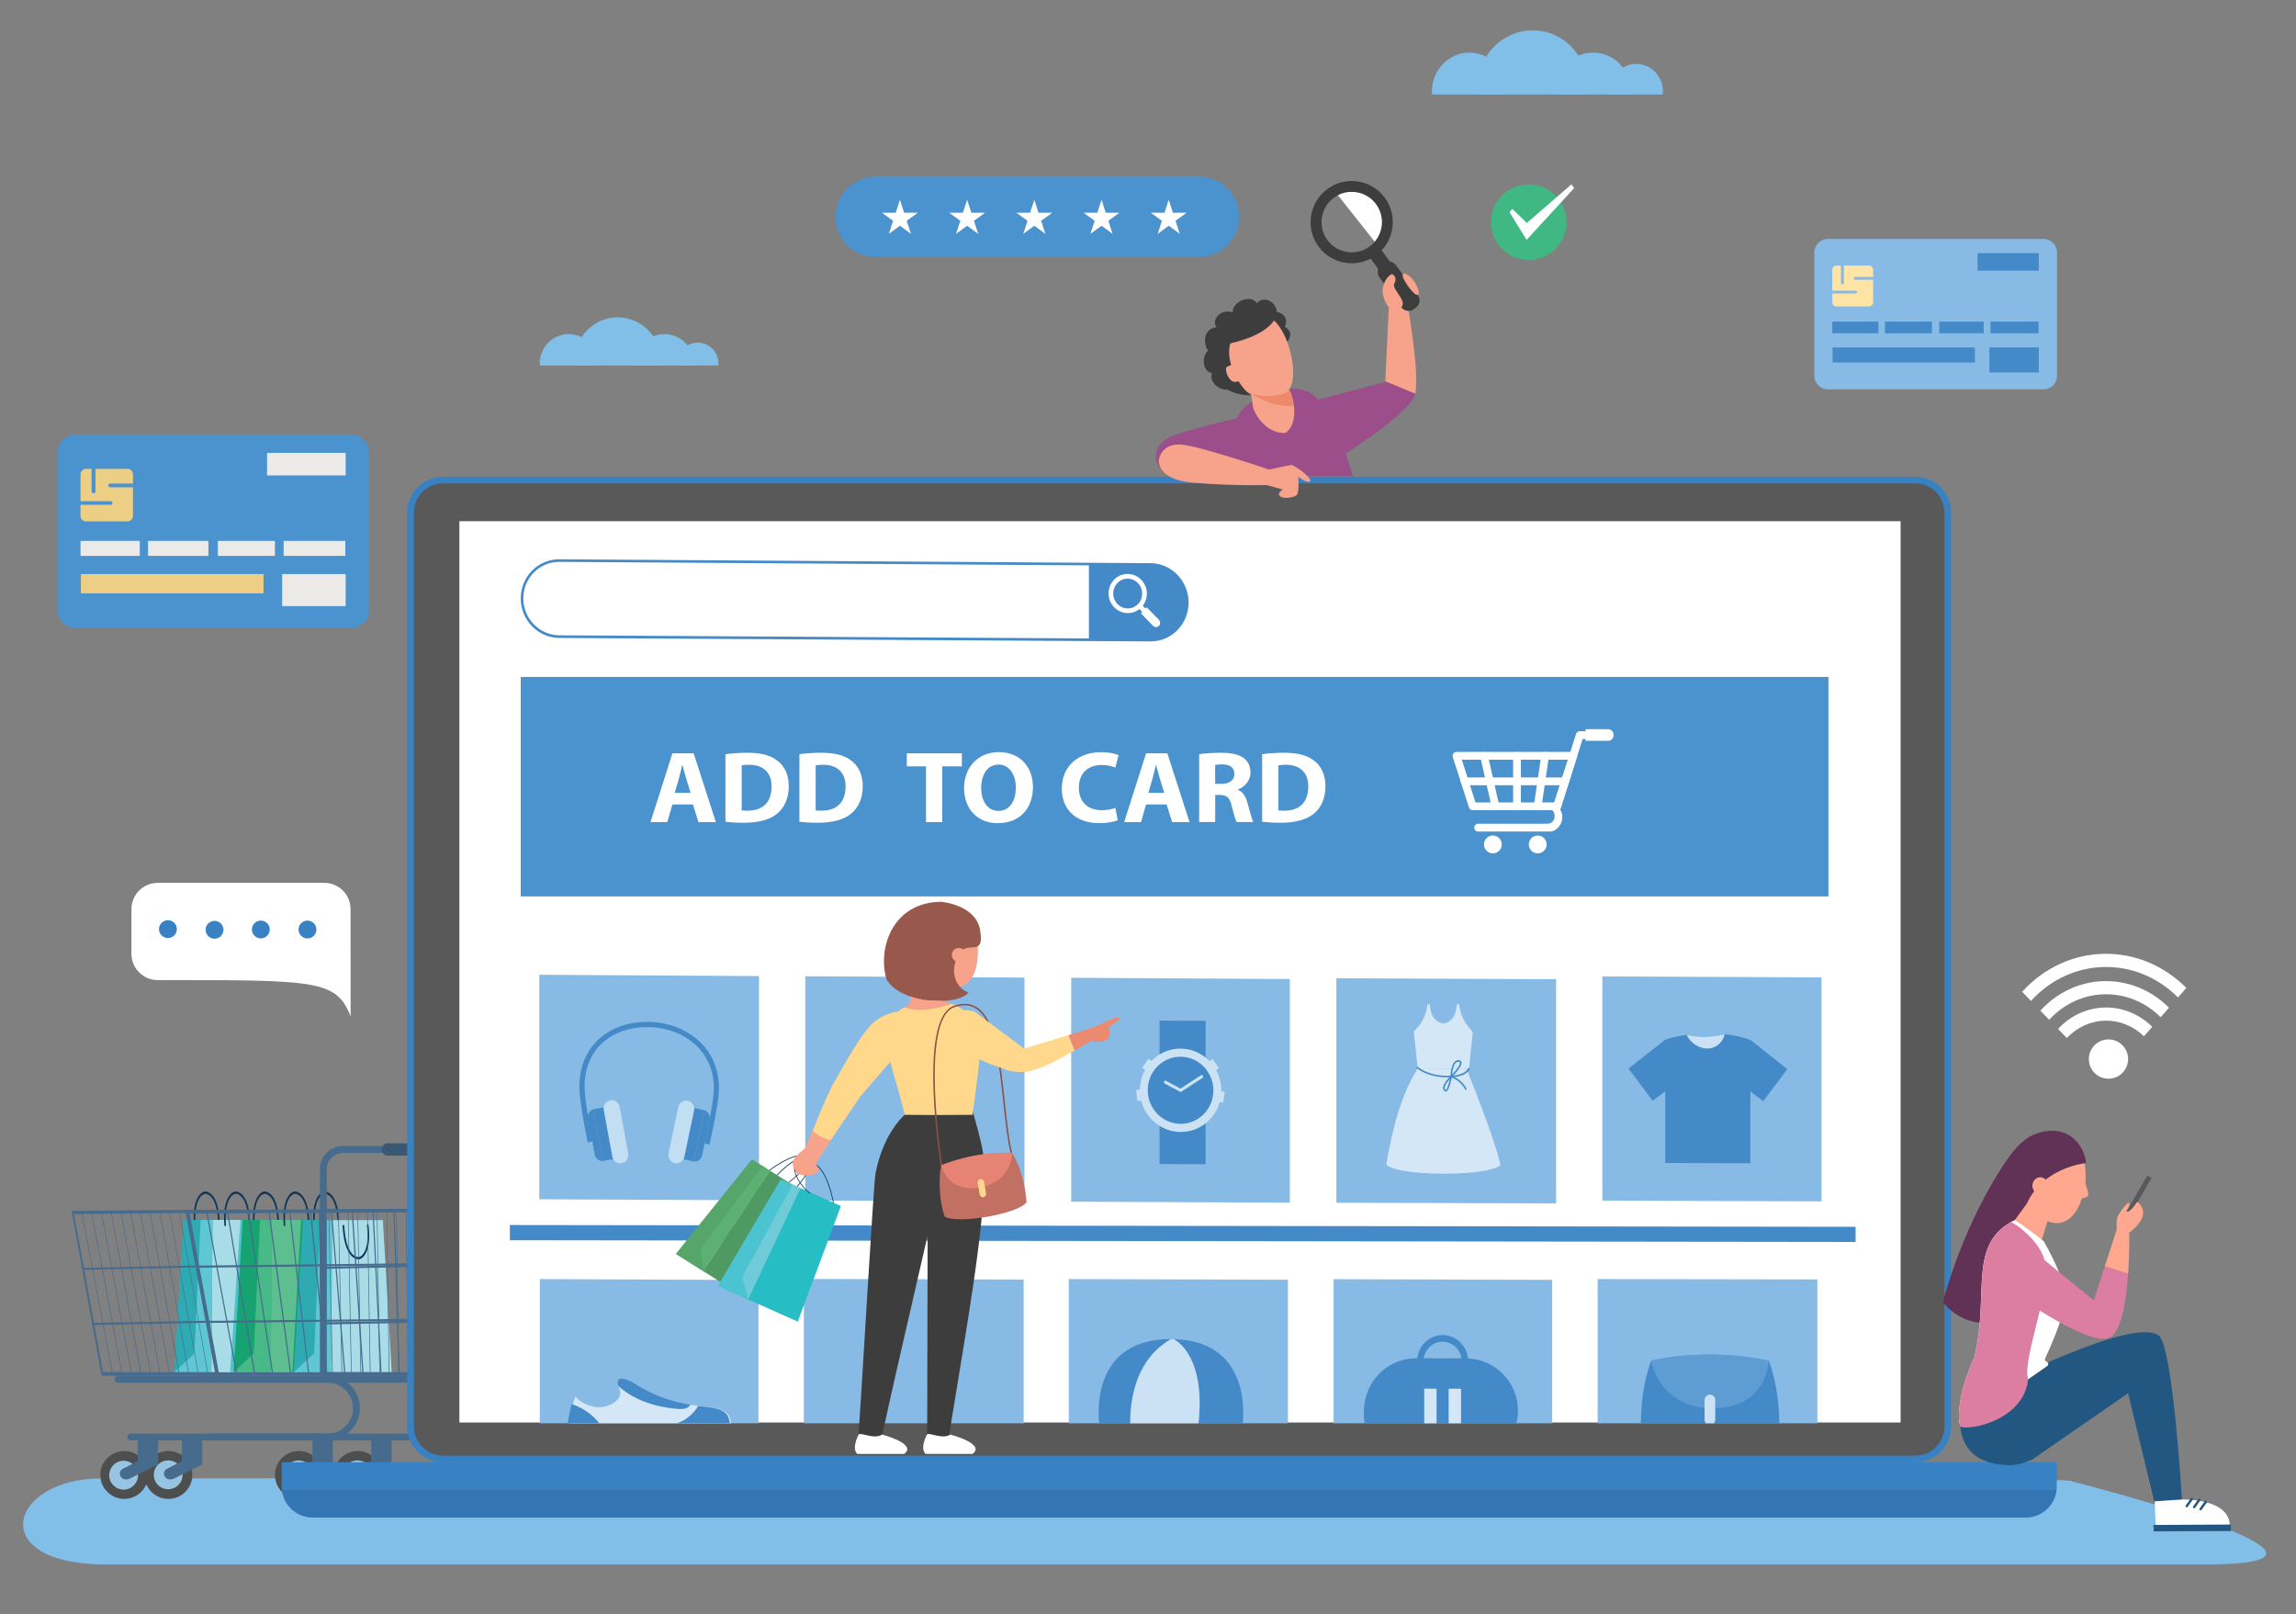 <?xml version="1.0" encoding="utf-8"?>
<!-- Generator: Adobe Illustrator 23.0.0, SVG Export Plug-In . SVG Version: 6.00 Build 0)  -->
<svg version="1.1" id="Layer_1" xmlns="http://www.w3.org/2000/svg" xmlns:xlink="http://www.w3.org/1999/xlink" x="0px" y="0px"
	 viewBox="0 0 3836 2696" style="enable-background:new 0 0 3836 2696;" xml:space="preserve">
<rect x="0" y="0" width="3836" height="2696" fill="#808080" stroke="none"/>
<style type="text/css">
	.st0{fill:#82BFE8;}
	.st1{fill:#103558;}
	.st2{fill:#2EABB2;}
	.st3{fill:#A8DDE7;}
	.st4{fill:#5FC7D3;}
	.st5{fill:#4DC2CB;}
	.st6{fill:#17A272;}
	.st7{fill:#5DBF8F;}
	.st8{fill:#47BA88;}
	.st9{fill:#466B8C;}
	.st10{fill:#4D4E4E;}
	.st11{fill:#97C4E1;}
	.st12{fill:#395873;}
	.st13{fill:#3881C3;}
	.st14{fill:#3376B3;}
	.st15{fill:#595959;}
	.st16{fill:#FFFFFF;}
	.st17{clip-path:url(#SVGID_2_);}
	.st18{fill:#4B93CF;}
	.st19{fill:#4489C8;}
	.st20{fill:#87BAE4;}
	.st21{fill:#C2DEF3;}
	.st22{fill:#D4E7F7;}
	.st23{fill:#CBE2F5;}
	.st24{fill:#5E9DD4;}
	.st25{fill:#FFD88B;}
	.st26{fill:#56A66B;}
	.st27{fill:#4F9963;}
	.st28{fill:#5BB072;}
	.st29{fill:#4CC3D1;}
	.st30{fill:#26BDC5;}
	.st31{fill:#6FCBD8;}
	.st32{fill:#F7A28A;}
	.st33{fill:#3D3D3D;}
	.st34{fill:#EB8A6E;}
	.st35{fill:#99584C;}
	.st36{fill:#895147;}
	.st37{fill:#C27061;}
	.st38{fill:#E78374;}
	.st39{fill:#FFD58F;}
	.st40{fill:#9B4E89;}
	.st41{fill:#F0896C;}
	.st42{fill:#613156;}
	.st43{fill:#225782;}
	.st44{fill:#FFA88F;}
	.st45{fill:#DB7EA2;}
	.st46{fill:#ECCE84;}
	.st47{fill:#ECEAE9;}
	.st48{fill:#FFE4A6;}
	.st49{fill:#40B883;}
</style>
<g>
	<g>
		<path class="st0" d="M3681.9,2613.3c-382.3,0-3133.1,0-3503.4,0c-206,0-162.6-143.6-10.9-143.6c123.6,0,3255.3-7.4,3290.9,3.8
			C3546.5,2496.3,3982.4,2613.3,3681.9,2613.3z"/>
		<g>
			<g>
				<g>
					<path class="st1" d="M365.8,2049.4c-0.7,0-1.4-0.8-1.4-1.8c0,0,0-0.2,0-0.4c0.1-8.1-0.4-48.8-20.2-53.1
						c-2.1-0.5-5.9,0.7-9.6,5.4c-3.9,5.1-10.1,18-7.9,46.5c0.1,1.1-0.5,2-1.2,2.1c-0.8,0.1-1.5-0.7-1.5-1.7
						c-2.4-30.2,4.5-44.1,8.7-49.7c4.4-5.7,9-7.1,11.9-6.4c22.1,4.8,22.7,48.3,22.6,57l0,0.2
						C367.2,2048.5,366.6,2049.4,365.8,2049.4C365.8,2049.4,365.8,2049.4,365.8,2049.4z"/>
					<polygon class="st2" points="306.4,2037.7 291.2,2292.1 353.1,2292.1 345.6,2037.7 					"/>
					<polygon class="st3" points="355.1,2037.7 353.1,2292.1 454.7,2292.1 439.6,2037.7 					"/>
					<polygon class="st4" points="335.3,2037.7 324.8,2260.8 353.1,2292.1 355.1,2037.7 					"/>
					<polygon class="st4" points="324.8,2260.8 291.2,2292.1 353.1,2292.1 					"/>
					<path class="st1" d="M416.6,2049.4c-0.7,0-1.4-0.8-1.4-1.8c0,0,0-0.2,0-0.4c0.1-8.1-0.4-48.8-20.2-53.1
						c-2.2-0.5-5.9,0.7-9.6,5.4c-3.9,5.1-10.1,18-7.9,46.5c0.1,1.1-0.5,2-1.2,2.1c-0.8,0.1-1.5-0.7-1.5-1.7
						c-2.4-30.2,4.5-44.1,8.7-49.7c4.4-5.7,9-7.1,11.9-6.4c22.1,4.8,22.7,48.3,22.6,57l0,0.2
						C418.1,2048.5,417.5,2049.4,416.6,2049.4C416.7,2049.4,416.7,2049.4,416.6,2049.4z"/>
					<polygon class="st5" points="439.6,2037.7 401.8,2037.7 384.5,2292.1 454.7,2292.1 					"/>
				</g>
				<g>
					<path class="st1" d="M464.9,2049.4c-0.7,0-1.4-0.8-1.4-1.8c0,0,0-0.2,0-0.4c0.1-8.1-0.4-48.8-20.2-53.1
						c-2.1-0.5-5.9,0.7-9.6,5.4c-3.9,5.1-10.1,18-7.9,46.5c0.1,1.1-0.5,2-1.2,2.1c-0.8,0.1-1.5-0.7-1.5-1.7
						c-2.4-30.2,4.5-44.1,8.7-49.7c4.4-5.7,9-7.1,11.9-6.4c22.1,4.8,22.7,48.3,22.6,57l0,0.2
						C466.3,2048.5,465.7,2049.4,464.9,2049.4C464.9,2049.4,464.9,2049.4,464.9,2049.4z"/>
					<polygon class="st6" points="405.5,2037.7 390.3,2292.1 452.2,2292.1 444.7,2037.7 					"/>
					<polygon class="st7" points="454.2,2037.7 452.2,2292.1 553.8,2292.1 538.7,2037.7 					"/>
					<polygon class="st8" points="434.4,2037.7 423.9,2260.8 452.2,2292.1 454.2,2037.7 					"/>
					<polygon class="st8" points="423.9,2260.8 390.3,2292.1 452.2,2292.1 					"/>
					<path class="st1" d="M515.7,2049.4c-0.7,0-1.4-0.8-1.4-1.8c0,0,0-0.2,0-0.4c0.1-8.1-0.4-48.8-20.2-53.1
						c-2.2-0.5-5.9,0.7-9.6,5.4c-3.9,5.1-10.1,18-7.9,46.5c0.1,1.1-0.5,2-1.2,2.1c-0.8,0.1-1.5-0.7-1.5-1.7
						c-2.4-30.2,4.5-44.1,8.7-49.7c4.4-5.7,9-7.1,11.9-6.4c22.1,4.8,22.7,48.3,22.6,57l0,0.2
						C517.2,2048.5,516.6,2049.4,515.7,2049.4C515.8,2049.4,515.8,2049.4,515.7,2049.4z"/>
					<polygon class="st6" points="538,2037.8 503,2037.8 488.5,2292.2 553.1,2292.2 					"/>
				</g>
				<g>
					<path class="st1" d="M565.4,2049.4c-0.7,0-1.4-0.8-1.4-1.8c0,0,0-0.2,0-0.4c0.1-8.1-0.4-48.8-20.2-53.1
						c-2.1-0.5-5.9,0.7-9.6,5.4c-3.9,5.1-10.1,18-7.9,46.5c0.1,1.1-0.5,2-1.2,2.1c-0.8,0.1-1.5-0.7-1.5-1.7
						c-2.4-30.2,4.5-44.1,8.7-49.7c4.4-5.7,9-7.1,11.9-6.4c22.1,4.8,22.7,48.3,22.6,57l0,0.2
						C566.8,2048.5,566.2,2049.4,565.4,2049.4C565.4,2049.4,565.4,2049.4,565.4,2049.4z"/>
					<polygon class="st2" points="506.3,2038 490.8,2292.1 553,2292.4 545.5,2038 					"/>
					<polygon class="st3" points="555,2038 553,2292.4 654.6,2292.4 639.6,2038 					"/>
					<polygon class="st4" points="535.2,2038 524.7,2261.2 553,2292.4 555,2038 					"/>
					<polygon class="st4" points="524.4,2260.8 490.8,2292.1 552.6,2292.1 					"/>
					<path class="st1" d="M573.8,2045.8c0.7,0,1.4,0.7,1.5,1.7c0,0,0,0.2,0,0.4c0.3,8.1,2.7,48.7,22.7,51.9c2.2,0.3,5.9-1,9.3-6
						c3.7-5.3,9.3-18.5,5.7-46.9c-0.1-1.1,0.4-2,1.1-2.2c0.8-0.2,1.5,0.6,1.6,1.6c3.8,30-2.4,44.3-6.4,50.1
						c-4.1,5.9-8.7,7.6-11.6,7.1c-22.3-3.6-24.9-46.9-25.2-55.6l0-0.2C572.5,2046.8,573,2045.9,573.8,2045.8
						C573.8,2045.8,573.8,2045.8,573.8,2045.8z"/>
				</g>
			</g>
			<g>
				<path class="st9" d="M218.5,2406h328.8c14.5,0,28-5.6,38.2-15.9c10.2-10.2,15.8-23.8,15.8-38.3c-0.1-29.7-24.3-53.8-54-53.8
					h-350c-3.2,0-5.8,2.6-5.8,5.8s2.6,5.8,5.8,5.8h350c23.4,0,42.4,19,42.5,42.4c0,11.4-4.4,22.1-12.4,30.1
					c-8,8.1-18.7,12.5-30.1,12.5H218.5c-3.2,0-5.8,2.6-5.8,5.8C212.7,2403.4,215.3,2406,218.5,2406z"/>
				<g>
					<circle class="st10" cx="597.6" cy="2463.7" r="40"/>
					
						<ellipse transform="matrix(0.707 -0.707 0.707 0.707 -1567.07 1144.161)" class="st11" cx="597.6" cy="2463.7" rx="24.1" ry="24.1"/>
					<circle class="st10" cx="499.4" cy="2463.7" r="40"/>
					
						<ellipse transform="matrix(0.987 -0.16 0.16 0.987 -388.192 111.815)" class="st11" cx="499.4" cy="2463.7" rx="24.1" ry="24.1"/>
					<circle class="st10" cx="281.3" cy="2463.7" r="40"/>
					
						<ellipse transform="matrix(0.707 -0.707 0.707 0.707 -1659.712 920.502)" class="st11" cx="281.3" cy="2463.7" rx="24.1" ry="24.1"/>
					<circle class="st10" cx="207.6" cy="2463.7" r="40"/>
					
						<ellipse transform="matrix(0.968 -0.251 0.251 0.968 -612.805 131.352)" class="st11" cx="207.6" cy="2463.7" rx="24.1" ry="24.1"/>
				</g>
				<path class="st9" d="M596.2,2452.8l24-12v-35.3h34v40.6l-48,24C591.2,2475.5,584.5,2458.2,596.2,2452.8z"/>
				<path class="st9" d="M498,2452.8l24-12v-35.3h34v40.6l-48,24C493,2475.5,486.4,2458.2,498,2452.8z"/>
				<path class="st9" d="M279.9,2452.8l24-12v-35.3h34v40.6l-48,24C274.9,2475.5,268.2,2458.2,279.9,2452.8z"/>
				<path class="st9" d="M206.2,2452.8l24-12v-35.3h34v40.6l-48,24C201.2,2475.5,194.5,2458.2,206.2,2452.8z"/>
				<g>
					<g>
						<g>
							<path class="st9" d="M363.2,2297.8c-0.6-0.2-1.3-0.5-1.9-1c-0.9-0.7-1.6-1.6-1.7-2.5l-50-271.3c-0.2-1.2,0.5-2,1.8-2
								l411.7-1.9c0.9,0,2.1,0.5,3,1.3c0.9,0.8,1.4,1.8,1.4,2.7l0.7,272.9c0,1-0.7,1.6-1.8,1.6l-362.2,0.2
								C363.9,2298,363.5,2297.9,363.2,2297.8z M316.7,2027l48.8,265.4l356.7,0.1l-0.8-267.6L316.7,2027z"/>
							<polygon class="st9" points="330.8,2117.5 328.9,2114 723.9,2109.7 725.5,2113 							"/>
							<polygon class="st9" points="347.7,2209.7 345.9,2206.3 724.2,2202.6 725.8,2205.8 							"/>
						</g>
						<g>
							<path class="st9" d="M395.4,2296c-0.6-0.2-1.1-0.6-1.1-1.1l-50-271.3c-0.1-0.5,0.3-0.8,0.9-0.6c0.6,0.2,1.2,0.7,1.2,1.2
								l49.9,271.2C396.5,2295.9,396.1,2296.2,395.4,2296C395.5,2296,395.5,2296,395.4,2296z"/>
							<path class="st9" d="M425.5,2296c-0.6-0.2-1.1-0.6-1.1-1.1l-45.4-271.5c-0.1-0.5,0.3-0.7,0.9-0.6c0.6,0.2,1.1,0.7,1.2,1.2
								l45.4,271.4C426.5,2295.9,426.1,2296.1,425.5,2296C425.5,2296,425.5,2296,425.5,2296z"/>
							<path class="st9" d="M455.6,2296c-0.6-0.2-1.1-0.6-1.1-1.1l-40.9-271.7c-0.1-0.5,0.3-0.7,0.9-0.6c0.6,0.2,1.1,0.7,1.2,1.2
								l40.8,271.6C456.6,2295.9,456.2,2296.1,455.6,2296C455.6,2296,455.6,2296,455.6,2296z"/>
							<path class="st9" d="M485.7,2296c-0.6-0.2-1.1-0.7-1.1-1.1L448.3,2023c-0.1-0.5,0.4-0.7,0.9-0.5c0.6,0.2,1.1,0.7,1.2,1.2
								l36.3,271.7C486.7,2295.9,486.3,2296.1,485.7,2296C485.7,2296,485.7,2296,485.7,2296z"/>
							<path class="st9" d="M515.9,2296c-0.6-0.2-1.1-0.7-1.1-1.1l-31.8-272c-0.1-0.5,0.4-0.7,0.9-0.5c0.6,0.2,1.1,0.7,1.1,1.2
								l31.7,271.9C516.9,2295.9,516.5,2296.1,515.9,2296C515.9,2296,515.9,2296,515.9,2296z"/>
							<path class="st9" d="M546.1,2296c-0.6-0.2-1.1-0.7-1.1-1.1l-27.2-272.2c0-0.5,0.4-0.7,1-0.5c0,0,0,0,0,0
								c0.6,0.2,1.1,0.7,1.1,1.2l27.1,272.1C547.1,2295.9,546.6,2296.1,546.1,2296C546.1,2296,546.1,2296,546.1,2296z"/>
							<path class="st9" d="M576.3,2295.9C576.3,2295.9,576.3,2295.9,576.3,2295.9c-0.6-0.2-1-0.7-1.1-1.1l-22.6-272.3
								c0-0.5,0.4-0.7,0.9-0.5c0,0,0,0,0,0c0.6,0.2,1.1,0.7,1.1,1.2l22.6,272.2C577.3,2295.9,576.8,2296.1,576.3,2295.9z"/>
							<path class="st9" d="M606.5,2295.9C606.5,2295.9,606.5,2295.9,606.5,2295.9c-0.6-0.2-1-0.7-1.1-1.1l-18-272.5
								c0-0.5,0.4-0.7,1-0.5c0.6,0.2,1,0.7,1.1,1.2l18,272.4C607.5,2295.9,607.1,2296.1,606.5,2295.9z"/>
							<path class="st9" d="M636.8,2295.9C636.8,2295.9,636.8,2295.9,636.8,2295.9c-0.6-0.2-1-0.7-1.1-1.1l-13.4-272.7
								c0-0.5,0.4-0.7,1-0.5c0.6,0.2,1,0.7,1,1.2l13.3,272.6C637.8,2295.9,637.4,2296.1,636.8,2295.9z"/>
							<path class="st9" d="M667.1,2295.9C667.1,2295.9,667.1,2295.9,667.1,2295.9c-0.6-0.2-1-0.7-1.1-1.1l-8.7-272.8
								c0-0.5,0.4-0.7,1-0.4c0.6,0.2,1,0.7,1,1.2l8.7,272.7C668.1,2295.9,667.7,2296.1,667.1,2295.9z"/>
							<path class="st9" d="M697.5,2295.9C697.5,2295.9,697.5,2295.9,697.5,2295.9c-0.6-0.2-1-0.7-1-1.1l-4.1-273
								c0-0.4,0.4-0.6,1-0.4c0.5,0.2,1,0.7,1,1.2l4.1,272.9C698.4,2295.9,698,2296.1,697.5,2295.9z"/>
						</g>
					</g>
				</g>
				<g>
					<g>
						<g>
							<path class="st9" d="M171.3,2297.9c-0.4-0.2-0.7-0.6-1.1-1.1c-0.6-0.8-1-1.8-1.2-2.8l-49-269.6c-0.2-1.1,0.1-1.8,0.7-1.8
								l192.4-1.7c0.4,0,1,0.4,1.6,1.1c0.5,0.7,1,1.6,1.1,2.4l48,271.7c0.2,1.1-0.1,1.8-0.6,1.8l-191.3,0.1
								C171.7,2298.1,171.5,2298,171.3,2297.9z M123.7,2027.9l48.3,263.9l187.9,0.3L313.3,2026L123.7,2027.9z"/>
							<polygon class="st9" points="138.5,2121.2 137.4,2117.9 328.9,2113.8 330.2,2116.9 							"/>
							<polygon class="st9" points="155.1,2213.3 153.9,2209.8 344.9,2206.1 346.3,2209.4 							"/>
						</g>
						<g>
							<path class="st9" d="M188.1,2295.9c-0.3-0.2-0.6-0.7-0.7-1.2l-51.1-269.7c-0.1-0.4,0.1-0.7,0.4-0.5c0.3,0.1,0.6,0.6,0.7,1
								l51.2,269.8C188.7,2295.7,188.5,2296.1,188.1,2295.9C188.2,2295.9,188.2,2295.9,188.1,2295.9z"/>
							<path class="st9" d="M204,2295.9c-0.3-0.2-0.6-0.7-0.7-1.2l-50.7-269.9c-0.1-0.4,0.1-0.7,0.4-0.5c0.3,0.1,0.6,0.6,0.7,1
								l50.8,269.9C204.5,2295.8,204.4,2296.1,204,2295.9C204,2295.9,204,2295.9,204,2295.9z"/>
							<path class="st9" d="M219.9,2295.9c-0.3-0.2-0.6-0.7-0.7-1.2l-50.4-270.1c-0.1-0.4,0.1-0.7,0.4-0.5c0.3,0.2,0.6,0.6,0.7,1
								l50.5,270.1C220.4,2295.8,220.2,2296.1,219.9,2295.9C219.9,2295.9,219.9,2295.9,219.9,2295.9z"/>
							<path class="st9" d="M235.8,2295.9c-0.3-0.2-0.6-0.7-0.7-1.2l-50-270.2c-0.1-0.4,0.1-0.6,0.4-0.5c0.3,0.1,0.6,0.6,0.7,1.1
								l50.2,270.3C236.3,2295.8,236.1,2296.1,235.8,2295.9C235.8,2295.9,235.8,2295.9,235.8,2295.9z"/>
							<path class="st9" d="M251.7,2295.9c-0.3-0.2-0.6-0.7-0.7-1.2l-49.7-270.4c-0.1-0.4,0.1-0.6,0.4-0.5c0.3,0.2,0.6,0.6,0.7,1.1
								l49.8,270.4C252.2,2295.8,252,2296.1,251.7,2295.9C251.7,2295.9,251.7,2295.9,251.7,2295.9z"/>
							<path class="st9" d="M267.6,2295.9c-0.3-0.2-0.7-0.7-0.7-1.3l-49.4-270.5c-0.1-0.4,0.1-0.6,0.4-0.5c0,0,0,0,0,0
								c0.3,0.2,0.6,0.6,0.7,1.1l49.5,270.6C268.1,2295.8,267.9,2296.1,267.6,2295.9C267.6,2295.9,267.6,2295.9,267.6,2295.9z"/>
							<path class="st9" d="M283.5,2295.9C283.5,2295.9,283.5,2295.9,283.5,2295.9c-0.3-0.2-0.7-0.8-0.8-1.3l-49-270.7
								c-0.1-0.4,0.1-0.6,0.4-0.4c0,0,0,0,0,0c0.3,0.2,0.6,0.6,0.7,1.1l49.1,270.8C284.1,2295.8,283.9,2296.1,283.5,2295.9z"/>
							<path class="st9" d="M299.5,2295.9C299.5,2295.9,299.5,2295.9,299.5,2295.9c-0.3-0.2-0.7-0.8-0.8-1.3l-48.7-270.9
								c-0.1-0.4,0.1-0.6,0.4-0.4c0.3,0.2,0.6,0.6,0.7,1.1l48.8,270.9C300,2295.8,299.8,2296.1,299.5,2295.9z"/>
							<path class="st9" d="M315.5,2295.9C315.5,2295.9,315.5,2295.9,315.5,2295.9c-0.3-0.2-0.7-0.8-0.8-1.3l-48.3-271
								c-0.1-0.4,0.1-0.6,0.4-0.4c0.3,0.2,0.6,0.7,0.7,1.1l48.4,271.1C316,2295.8,315.8,2296.1,315.5,2295.9z"/>
							<path class="st9" d="M331.5,2295.9C331.5,2295.9,331.5,2295.9,331.5,2295.9c-0.3-0.2-0.7-0.8-0.8-1.3l-48-271.2
								c-0.1-0.4,0.1-0.6,0.4-0.4c0.3,0.2,0.6,0.7,0.6,1.1l48.1,271.3C332,2295.9,331.8,2296.1,331.5,2295.9z"/>
							<path class="st9" d="M347.5,2295.9C347.5,2295.9,347.5,2295.9,347.5,2295.9c-0.4-0.2-0.7-0.8-0.8-1.3l-47.6-271.3
								c-0.1-0.4,0.1-0.6,0.4-0.4c0.3,0.2,0.6,0.7,0.6,1.1l47.7,271.4C348,2295.9,347.8,2296.1,347.5,2295.9z"/>
						</g>
					</g>
				</g>
				<g>
					<g>
						<g>
							<path class="st9" d="M538.5,2297.8c-0.3-0.2-0.6-0.6-0.9-1.1c-0.4-0.8-0.7-1.8-0.7-2.8l-4.2-271.9c0-1.1,0.4-1.8,1-1.8
								l191.1-1.6c0.4,0,1,0.4,1.4,1.2c0.4,0.7,0.7,1.6,0.7,2.4l2.8,274c0,1.1-0.4,1.8-0.9,1.8l-189.6,0
								C538.9,2298,538.7,2297.9,538.5,2297.8z M535.8,2025.5l4.4,266.2l186.3,0.3l-2.4-268.4L535.8,2025.5z"/>
							<polygon class="st9" points="535.1,2119.6 534.5,2116.3 725,2112.2 725.8,2115.4 							"/>
							<polygon class="st9" points="536.4,2212.5 535.8,2208.9 725.7,2205.3 726.5,2208.7 							"/>
						</g>
						<g>
							<path class="st9" d="M555.5,2295.8c-0.3-0.2-0.5-0.7-0.5-1.2l-6.2-272.1c0-0.4,0.2-0.7,0.5-0.5c0.3,0.1,0.5,0.6,0.5,1.1
								l6.3,272.1C556.1,2295.6,555.9,2296,555.5,2295.8C555.6,2295.8,555.5,2295.8,555.5,2295.8z"/>
							<path class="st9" d="M571.2,2295.8c-0.3-0.2-0.5-0.7-0.5-1.2l-5.8-272.2c0-0.4,0.2-0.7,0.5-0.5c0.3,0.1,0.5,0.6,0.5,1.1
								l5.9,272.3C571.8,2295.7,571.6,2296,571.2,2295.8C571.3,2295.8,571.3,2295.8,571.2,2295.8z"/>
							<path class="st9" d="M587,2295.8c-0.3-0.2-0.5-0.7-0.5-1.2l-5.5-272.4c0-0.4,0.2-0.7,0.5-0.5c0.3,0.2,0.5,0.6,0.5,1.1
								l5.6,272.4C587.5,2295.7,587.3,2296,587,2295.8C587,2295.8,587,2295.8,587,2295.8z"/>
							<path class="st9" d="M602.7,2295.8c-0.3-0.2-0.5-0.7-0.5-1.3l-5.1-272.6c0-0.4,0.2-0.6,0.5-0.5c0.3,0.1,0.5,0.6,0.5,1.1
								l5.2,272.6C603.3,2295.7,603,2296,602.7,2295.8C602.7,2295.8,602.7,2295.8,602.7,2295.8z"/>
							<path class="st9" d="M618.5,2295.8c-0.3-0.2-0.5-0.7-0.5-1.3l-4.7-272.7c0-0.4,0.2-0.6,0.5-0.5c0.3,0.2,0.5,0.6,0.5,1.1
								l4.8,272.8C619,2295.7,618.8,2296,618.5,2295.8C618.5,2295.8,618.5,2295.8,618.5,2295.8z"/>
							<path class="st9" d="M634.3,2295.8c-0.3-0.2-0.5-0.7-0.5-1.3l-4.4-272.9c0-0.4,0.2-0.6,0.5-0.5c0,0,0,0,0,0
								c0.3,0.2,0.5,0.6,0.5,1.1l4.5,272.9C634.8,2295.8,634.6,2296,634.3,2295.8C634.3,2295.8,634.3,2295.8,634.3,2295.8z"/>
							<path class="st9" d="M650.1,2295.9C650.1,2295.9,650.1,2295.9,650.1,2295.9c-0.3-0.2-0.5-0.8-0.5-1.3l-4-273
								c0-0.4,0.2-0.6,0.5-0.4c0,0,0,0,0,0c0.3,0.2,0.5,0.6,0.5,1.1l4.1,273.1C650.6,2295.8,650.4,2296,650.1,2295.9z"/>
							<path class="st9" d="M665.9,2295.9C665.9,2295.9,665.9,2295.9,665.9,2295.9c-0.3-0.2-0.5-0.8-0.5-1.3l-3.6-273.2
								c0-0.4,0.2-0.6,0.5-0.4c0.3,0.2,0.5,0.7,0.5,1.1l3.7,273.3C666.4,2295.8,666.2,2296,665.9,2295.9z"/>
							<path class="st9" d="M681.8,2295.9C681.8,2295.9,681.8,2295.9,681.8,2295.9c-0.3-0.2-0.5-0.8-0.5-1.3l-3.3-273.4
								c0-0.4,0.2-0.6,0.5-0.4c0.3,0.2,0.5,0.7,0.5,1.1l3.4,273.4C682.3,2295.8,682.1,2296.1,681.8,2295.9z"/>
							<path class="st9" d="M697.7,2295.9C697.6,2295.9,697.6,2295.9,697.7,2295.9c-0.3-0.2-0.5-0.8-0.5-1.3l-2.9-273.5
								c0-0.4,0.2-0.6,0.5-0.4c0.3,0.2,0.5,0.7,0.5,1.1l3,273.6C698.1,2295.8,697.9,2296.1,697.7,2295.9z"/>
							<path class="st9" d="M713.5,2295.9C713.5,2295.9,713.5,2295.9,713.5,2295.9c-0.3-0.2-0.5-0.8-0.6-1.3l-2.5-273.7
								c0-0.4,0.2-0.6,0.5-0.4c0.3,0.2,0.5,0.7,0.5,1.1l2.6,273.8C714,2295.8,713.8,2296.1,713.5,2295.9z"/>
						</g>
					</g>
				</g>
				<path class="st9" d="M728,2298c3.2,0,5.8-2.6,5.8-5.8v-339.5c0-14.8,12.1-26.9,26.9-26.9h81.1c3.2,0,5.8-2.6,5.8-5.8
					c0-3.2-2.6-5.8-5.8-5.8h-81.1c-21.2,0-38.4,17.2-38.4,38.4v339.5C722.2,2295.4,724.8,2298,728,2298z"/>
				<path class="st9" d="M540.2,2298c3.2,0,5.8-2.6,5.8-5.8v-339.5c0-14.8,12.1-26.9,26.9-26.9H654c3.2,0,5.8-2.6,5.8-5.8
					c0-3.2-2.6-5.8-5.8-5.8h-81.1c-21.2,0-38.4,17.2-38.4,38.4v339.5C534.4,2295.4,537,2298,540.2,2298z"/>
				<path class="st9" d="M350.4,2406h328.8c14.5,0,28-5.6,38.2-15.9c10.2-10.2,15.8-23.8,15.8-38.3c-0.1-29.7-24.3-53.8-54-53.8
					h-350c-3.2,0-5.8,2.6-5.8,5.8s2.6,5.8,5.8,5.8h350c23.4,0,42.4,19,42.5,42.4c0,11.4-4.4,22.1-12.4,30.1
					c-8,8.1-18.7,12.5-30.1,12.5H350.4c-3.2,0-5.8,2.6-5.8,5.8C344.7,2403.4,347.3,2406,350.4,2406z"/>
				<path class="st12" d="M648,1930.3h178.1c5.7,0,10.3-4.6,10.3-10.3l0,0c0-5.7-4.6-10.3-10.3-10.3H648c-5.7,0-10.3,4.6-10.3,10.3
					l0,0C637.7,1925.7,642.3,1930.3,648,1930.3z"/>
			</g>
		</g>
		<path class="st13" d="M3436.3,2442.5v40.1c0,2-0.1,4.1-0.4,6c-3,26-25,46.1-51.8,46.1H522.8c-26.8,0-48.8-20.2-51.8-46.1
			c-0.3-2-0.4-4-0.4-6v-40.1H3436.3z"/>
		<path class="st14" d="M3435.9,2488.7c-3,26-25,46.1-51.8,46.1H522.8c-26.8,0-48.8-20.2-51.8-46.1H3435.9z"/>
	</g>
	<path class="st13" d="M3199.9,2442.5H740.2c-33.1,0-59.9-26.8-59.9-59.9V856.2c0-33.1,26.8-59.9,59.9-59.9h2459.7
		c33.1,0,59.9,26.8,59.9,59.9v1526.4C3259.9,2415.7,3233,2442.5,3199.9,2442.5z"/>
	<path class="st15" d="M740.2,2431.4c-26.9,0-48.8-21.9-48.8-48.8V856.2c0-26.9,21.9-48.8,48.8-48.8h2459.7
		c26.9,0,48.8,21.9,48.8,48.8v1526.4c0,26.9-21.9,48.8-48.8,48.8H740.2z"/>
	<g>
		<rect x="767.5" y="870.6" class="st16" width="2407.9" height="1505.5"/>
		<g>
			<defs>
				<rect id="SVGID_1_" x="766.1" y="871.9" width="2407.9" height="1505.5"/>
			</defs>
			<clipPath id="SVGID_2_">
				<use xlink:href="#SVGID_1_"  style="overflow:visible;"/>
			</clipPath>
			<g class="st17">
				<rect x="870" y="1130.7" class="st18" width="2184.8" height="366.6"/>
				<g>
					<g>
						<path class="st16" d="M2601.6,1353.2h-141.2c-2.8,0-5.3-1.8-6.2-4.5l-27-84.2c-0.6-2-0.3-4.1,0.9-5.8c1.2-1.7,3.2-2.7,5.2-2.7
							h195.3c2.1,0,4,1,5.2,2.7c1.2,1.7,1.6,3.8,0.9,5.8l-27,84.2C2606.9,1351.4,2604.4,1353.2,2601.6,1353.2z M2465.2,1340.3h131.7
							l22.9-71.3h-177.5L2465.2,1340.3z"/>
						<path class="st16" d="M2590,1388.9h-120.4c-3.6,0-6.5-2.9-6.5-6.5c0-3.6,2.9-6.5,6.5-6.5h115.7c7.9-0.2,11.4-5.7,12-11.2
							c0.5-5-1.4-10.1-4.7-11.5l40.6-127.3c0.9-2.7,3.3-4.5,6.2-4.5h42c3.6,0,6.5,2.9,6.5,6.5s-2.9,6.5-6.5,6.5h-37.3l-37.3,118.2
							C2616.7,1368.8,2603.2,1388.9,2590,1388.9z"/>
						<circle class="st16" cx="2494.2" cy="1410.5" r="14.9"/>
						<circle class="st16" cx="2569.1" cy="1410.5" r="14.9"/>
						<path class="st16" d="M2534.5,1353.2c-3.6,0-6.5-2.9-6.5-6.5v-84.2c0-3.6,2.9-6.5,6.5-6.5s6.5,2.9,6.5,6.5v84.2
							C2541,1350.3,2538.1,1353.2,2534.5,1353.2z"/>
						<path class="st16" d="M2498.5,1353.2c-3,0-5.6-2-6.3-5l-19.1-84.2c-0.8-3.5,1.4-6.9,4.9-7.7c3.5-0.8,6.9,1.4,7.7,4.9
							l19.1,84.2c0.8,3.5-1.4,6.9-4.9,7.7C2499.5,1353.2,2499,1353.2,2498.5,1353.2z"/>
						<path class="st16" d="M2569.1,1353.2c-0.3,0-0.6,0-0.9-0.1c-3.5-0.5-6-3.8-5.5-7.3l12.3-84.2c0.5-3.5,3.8-6,7.3-5.5
							c3.5,0.5,6,3.8,5.5,7.3l-12.3,84.2C2575,1350.9,2572.2,1353.2,2569.1,1353.2z"/>
						<path class="st16" d="M2615.1,1311.6h-168c-3.6,0-6.5-2.9-6.5-6.5c0-3.6,2.9-6.5,6.5-6.5h168c3.6,0,6.5,2.9,6.5,6.5
							C2621.6,1308.7,2618.7,1311.6,2615.1,1311.6z"/>
					</g>
					<path class="st16" d="M2686.8,1237.4H2649V1218h37.9c4.9,0,8.8,4,8.8,8.8v1.8C2695.7,1233.5,2691.7,1237.4,2686.8,1237.4z"/>
				</g>
				<g>
					<path class="st16" d="M1123.4,1343.7l-8.5,29.5h-28.1l36.6-114.9h35.5l37.1,114.9h-29.1l-9.2-29.5H1123.4z M1153.8,1324.3
						l-7.5-24.4c-2.1-6.8-4.3-15.3-6-22.2h-0.4c-1.8,6.8-3.6,15.5-5.5,22.2l-7.1,24.4H1153.8z"/>
					<path class="st16" d="M1212,1259.8c9.9-1.5,22.9-2.4,36.6-2.4c22.7,0,37.5,3.9,49,12.3c12.4,8.9,20.2,23,20.2,43.3
						c0,22-8.3,37.2-19.9,46.5c-12.6,10.1-31.8,14.8-55.2,14.8c-14,0-24-0.9-30.7-1.7V1259.8z M1239.2,1353.6c2.3,0.5,6,0.5,9.4,0.5
						c24.5,0.2,40.5-12.8,40.5-40.2c0.2-23.9-14.4-36.5-37.6-36.5c-6,0-9.9,0.5-12.3,1V1353.6z"/>
					<path class="st16" d="M1335.6,1259.8c9.9-1.5,22.9-2.4,36.6-2.4c22.7,0,37.5,3.9,49,12.3c12.4,8.9,20.2,23,20.2,43.3
						c0,22-8.3,37.2-19.9,46.5c-12.6,10.1-31.8,14.8-55.2,14.8c-14,0-24-0.9-30.7-1.7V1259.8z M1362.8,1353.6c2.3,0.5,6,0.5,9.4,0.5
						c24.5,0.2,40.5-12.8,40.5-40.2c0.2-23.9-14.4-36.5-37.6-36.5c-6,0-9.9,0.5-12.3,1V1353.6z"/>
					<path class="st16" d="M1547.2,1280.1H1515v-21.8h92v21.8h-32.7v93.1h-27.2V1280.1z"/>
					<path class="st16" d="M1725.8,1314.5c0,37.7-23.8,60.5-58.8,60.5c-35.5,0-56.3-25.7-56.3-58.5c0-34.4,22.9-60.2,58.2-60.2
						C1705.7,1256.4,1725.8,1282.8,1725.8,1314.5z M1639.3,1316.1c0,22.5,11,38.4,29.1,38.4c18.3,0,28.8-16.7,28.8-39
						c0-20.6-10.3-38.4-28.9-38.4C1650,1277,1639.3,1293.7,1639.3,1316.1z"/>
					<path class="st16" d="M1867.4,1370c-5,2.4-16.2,4.9-30.7,4.9c-41.4,0-62.7-24.7-62.7-57.5c0-39.2,29.1-61,65.4-61
						c14,0,24.7,2.7,29.5,5.1l-5.5,20.6c-5.5-2.2-13.1-4.3-22.7-4.3c-21.5,0-38.2,12.4-38.2,38c0,23,14.2,37.5,38.4,37.5
						c8.2,0,17.2-1.7,22.6-3.8L1867.4,1370z"/>
					<path class="st16" d="M1914.8,1343.7l-8.5,29.5h-28.1l36.6-114.9h35.5l37.1,114.9h-29.1l-9.2-29.5H1914.8z M1945.1,1324.3
						l-7.5-24.4c-2.1-6.8-4.3-15.3-6-22.2h-0.4c-1.8,6.8-3.6,15.5-5.5,22.2l-7.1,24.4H1945.1z"/>
					<path class="st16" d="M2003.4,1259.8c8.7-1.4,21.7-2.4,36.1-2.4c17.8,0,30.2,2.6,38.7,9c7.1,5.5,11,13.5,11,24
						c0,14.7-10.8,24.7-21.1,28.3v0.5c8.3,3.2,13,10.9,16,21.5c3.7,13,7.5,28,9.8,32.4h-27.7c-2-3.2-4.8-12.6-8.3-26.8
						c-3.2-14.3-8.3-18.2-19.4-18.4h-8.2v45.2h-26.8V1259.8z M2030.2,1309.3h10.7c13.5,0,21.5-6.5,21.5-16.5
						c0-10.6-7.5-15.9-19.9-16c-6.6,0-10.3,0.5-12.3,0.9V1309.3z"/>
					<path class="st16" d="M2108.7,1259.8c9.9-1.5,22.9-2.4,36.6-2.4c22.7,0,37.5,3.9,49,12.3c12.4,8.9,20.2,23,20.2,43.3
						c0,22-8.3,37.2-19.9,46.5c-12.6,10.1-31.8,14.8-55.2,14.8c-14,0-24-0.9-30.7-1.7V1259.8z M2135.9,1353.6c2.3,0.5,6,0.5,9.4,0.5
						c24.5,0.2,40.5-12.8,40.5-40.2c0.2-23.9-14.4-36.5-37.6-36.5c-6,0-9.9,0.5-12.3,1V1353.6z"/>
				</g>
				<g>
					<polygon class="st19" points="3100.2,2074.5 851.9,2071.6 851.9,2046.2 3100.2,2049.2 					"/>
					<polygon class="st19" points="3100.2,2569.2 851.9,2566.3 851.9,2540.9 3100.2,2543.9 					"/>
					<g>
						<path class="st19" d="M1922.1,1071.4l-987.6-5.8c-35.6-0.2-64.5-29.9-64.5-66.1s28.9-65.5,64.5-65.3l987.6,6.5
							c35.2,0.2,63.7,29.7,63.7,65.7C1985.9,1042.4,1957.3,1071.6,1922.1,1071.4z M934.5,938.5c-33.2-0.2-60.2,27.1-60.2,61
							c0,33.8,27,61.5,60.2,61.7l987.6,5.8c32.8,0.2,59.5-27,59.5-60.6c0-33.6-26.7-61.2-59.5-61.4L934.5,938.5z"/>
						<path class="st19" d="M1922.1,942.8l-102.8-0.7v126.4l102.8,0.6c34,0.2,61.6-27.9,61.6-62.8
							C1983.8,971.5,1956.2,943.1,1922.1,942.8z"/>
						<g>
							<path class="st16" d="M1884.1,1024.1c-8.5-0.1-16.6-3.5-22.6-9.7c-12.5-12.8-12.5-33.6,0-46.3c6-6.1,14.1-9.5,22.6-9.4
								c8.5,0.1,16.6,3.5,22.6,9.7l0,0c12.5,12.8,12.5,33.6,0,46.3C1900.6,1020.8,1892.6,1024.2,1884.1,1024.1z M1884.1,966.6
								c-6.5,0-12.6,2.5-17.1,7.2c-9.5,9.6-9.5,25.4,0,35.1c4.6,4.7,10.7,7.3,17.1,7.4c6.5,0,12.6-2.5,17.1-7.2
								c9.4-9.6,9.4-25.4,0-35.1C1896.6,969.2,1890.5,966.6,1884.1,966.6z"/>
							<polygon class="st16" points="1925.4,1039.8 1901.2,1014.6 1906.7,1009.1 1930.9,1034.3 							"/>
							<path class="st16" d="M1936.2,1045.4L1936.2,1045.4c-2.7,2.8-7.1,2.7-9.8-0.1l-20.3-20.9l9.8-10l20.3,20.9
								C1938.9,1038.1,1938.9,1042.6,1936.2,1045.4z"/>
						</g>
					</g>
					<g>
						<polygon class="st20" points="1268.1,2004.9 901,2003.2 901,1628.2 1268.1,1630.4 						"/>
						<g>
							<path class="st19" d="M1185.2,1912.1l-8.2-2.5c0.2-0.6,14.4-62.7,15.5-86.3c1.4-28.4-7.3-53.6-25.2-72.8
								c-20.4-22-51.4-34.7-85.2-34.9c-33-0.2-61.7,11-80.9,31.6c-17.6,18.9-26,44.8-24.4,75c1.3,23.8,13.2,83.8,13.4,84.4l-8.4,1.7
								c-0.5-2.5-12.2-61.2-13.5-85.7c-1.8-32.6,7.5-60.8,26.7-81.4c20.8-22.3,51.7-34.5,87.1-34.3c36.1,0.2,69.4,13.9,91.4,37.6
								c19.5,21,29,48.4,27.5,79.3C1199.8,1848.4,1185.9,1909.6,1185.2,1912.1z"/>
							<g>
								<g>
									<path class="st19" d="M982.4,1867.8l11.2,60.7c1.2,6.6,7,11.1,13.4,10.6l-15.7-86.2
										C985.1,1854.9,981.2,1861.2,982.4,1867.8z"/>
									<path class="st19" d="M1008.4,1939l24-4.5l-15.9-86.3l-24,4.5c-0.5,0.1-0.9,0.2-1.3,0.3l15.7,86.2
										C1007.4,1939.1,1007.9,1939.1,1008.4,1939z"/>
								</g>
								<g>
									<path class="st21" d="M1038.8,1943L1038.8,1943c-7.3,1.4-14.4-3.6-15.8-11.1l-14.3-78c-1.4-7.5,3.4-14.7,10.8-16h0
										c7.3-1.4,14.4,3.6,15.8,11.1l14.3,78C1050.9,1934.5,1046.1,1941.7,1038.8,1943z"/>
								</g>
							</g>
							<g>
								<g>
									<path class="st19" d="M1185.6,1869.7l-12.6,60.2c-1.4,6.5-7.3,10.8-13.6,10.2l17.8-85.5
										C1183.2,1856.7,1186.9,1863.2,1185.6,1869.7z"/>
									<path class="st19" d="M1157.8,1939.9l-23.8-5.3l18-85.7l23.8,5.3c0.5,0.1,0.9,0.2,1.3,0.4l-17.8,85.5
										C1158.8,1940.1,1158.3,1940,1157.8,1939.9z"/>
								</g>
								<g>
									<path class="st21" d="M1127.4,1942.9L1127.4,1942.9c7.3,1.6,14.5-3.1,16-10.5l16.2-77.4c1.6-7.4-3.1-14.8-10.4-16.4l0,0
										c-7.3-1.6-14.5,3.1-16,10.5l-16.2,77.4C1115.5,1933.9,1120.1,1941.2,1127.4,1942.9z"/>
								</g>
							</g>
						</g>
					</g>
					<g>
						<polygon class="st20" points="1711.6,2006.9 1345.4,2005.2 1345.4,1630.7 1711.6,1632.9 						"/>
					</g>
					<g>
						<polygon class="st20" points="1710.2,2511.9 1343,2511.3 1343,2136.3 1710.2,2137.3 						"/>
					</g>
					<g>
						<polygon class="st20" points="2599.8,2010.1 2232.7,2009 2232.7,1634 2599.8,1635.6 						"/>
						<g>
							<g>
								<path class="st22" d="M2441.1,1693c-1.7-4.9-2.7-10-3.2-15.3l-4.1,0c-0.1,4.7-1.1,9.6-1.8,12.3c-2.9,10.8-11,18.9-20.6,19.4
									c-9.6-0.6-17.7-8.7-20.6-19.5c-0.7-2.6-1.7-7.6-1.8-12.3l-4.1,0c-0.5,5.2-1.5,10.3-3.2,15.2c-4.1,12-11.2,22.1-19.6,30.5
									l6.5,61.5l41,0.2l3.6,0l41,0.2l6.5-61.4C2452.4,1715.2,2445.3,1705,2441.1,1693z"/>
								<path class="st22" d="M2506.8,1946.1c-18.2,18.7-168.1,20-190.8-0.7c10.2-58.1,23.6-114.3,52.6-160.8l85.6,0.3
									C2381.3,1623.3,2495,1883.3,2506.8,1946.1z"/>
							</g>
							<path class="st19" d="M2418.8,1799.6c-34.7-0.1-51.1-15-51.8-15.6c-0.5-0.5-0.6-1.3-0.1-1.8c0.5-0.5,1.3-0.6,1.8-0.1
								c0.2,0.1,16.4,14.8,50,14.9c0,0,0,0,0.1,0c29.9,0.1,34.1-12.2,34.1-12.3c0.2-0.7,0.9-1.1,1.6-0.9c0.7,0.2,1.1,0.9,0.9,1.6
								C2455.3,1786,2451,1799.7,2418.8,1799.6C2418.9,1799.6,2418.9,1799.6,2418.8,1799.6z"/>
							<path class="st19" d="M2415.3,1823.2c-0.8,0-1.8-0.4-2.8-1.6c-6.3-7.8,9.4-22.6,11.2-24.3l2.8-2.6l-0.7,3.8
								c-1,5.4-4.6,23.2-9.7,24.5C2415.9,1823.1,2415.6,1823.2,2415.3,1823.2z M2422.5,1802.2c-4.8,5.2-11.2,13.6-8,17.7
								c0.3,0.3,0.6,0.7,0.9,0.6C2417.6,1820,2420.5,1811.2,2422.5,1802.2z"/>
							<path class="st19" d="M2423.2,1801.4l0.1-3.2c0-0.8,0.5-19.1,7.6-25.3c1.9-1.6,4.1-2.3,6.5-2c2.8,0.4,3.8,1.8,4.2,3
								c2.2,6.7-13,22.2-16,25.2L2423.2,1801.4z M2436.2,1773.5c-1.3,0-2.6,0.5-3.7,1.4c-4.5,3.9-6,14.5-6.5,20
								c6.4-6.8,14.2-16.6,13-20.1c-0.1-0.2-0.3-1-2.1-1.2C2436.7,1773.5,2436.5,1773.5,2436.2,1773.5z"/>
							<path class="st19" d="M2448.8,1820.5c-0.5,0-0.9-0.3-1.1-0.7c-7.5-15.8-23.3-20.2-23.4-20.2c-0.7-0.2-1.1-0.9-0.9-1.6
								c0.2-0.7,0.9-1.1,1.6-0.9c0.7,0.2,17,4.8,25.1,21.6c0.3,0.6,0,1.4-0.6,1.7C2449.2,1820.5,2449,1820.5,2448.8,1820.5z"/>
						</g>
					</g>
					<g>
						<polygon class="st20" points="1267.8,3015.8 901.6,3015.7 901.6,2641.2 1267.8,2641.7 						"/>
						<g>
							<g>
								<path class="st22" d="M1119,2741.2c-1.9-5.6-3.1-11.5-3.7-17.5l-4.7,0c-0.4,47.3-51,47.1-51.3-0.1l-4.7,0
									c-1.6,20-12.5,39.1-26.1,52.5l7.5,70.5c25.5,0,72.5,0.1,98,0.1l7.5-70.5C1131.9,2766.7,1123.8,2755,1119,2741.2z"/>
								<path class="st22" d="M1161.1,2902.6c-7.7-20.7-16.6-39.6-27.1-55.8l-98.1-0.1c-10.9,17.5-19.8,36.2-27.4,55.8
									C1030.5,2925.4,1141.5,2929.2,1161.1,2902.6z"/>
							</g>
							<path class="st19" d="M1093.5,2863.6c-39,0.4-67.1-19.7-57.3-19.9c0.1,0.2,19,17,57.4,16.9c37.8-0.3,36.3-14.4,40.9-15.3
								C1137.5,2848.3,1130.8,2862.9,1093.5,2863.6z"/>
							<path class="st19" d="M1089.5,2890.7c-15.4-7,9.6-29.9,12.8-32.6C1100.5,2865.8,1097.9,2888.7,1089.5,2890.7z M1097.7,2866.6
								c-5.6,6.1-14.2,17.1-8.1,21.1C1092,2887,1095.4,2877,1097.7,2866.6z"/>
							<path class="st19" d="M1098.5,2865.7c0.2-2.8-0.2-36.5,16.2-35C1131,2835.7,1102.1,2861.4,1098.5,2865.7z M1113.4,2833.6
								c-9.6,1.1-10.6,17.3-11.6,24.6C1108.7,2850.2,1123.4,2834.8,1113.4,2833.6z"/>
							<path class="st19" d="M1127.8,2887.5c-12.8-21.8-28.5-22-29.2-25.8c2.3-3,20.1,4,30.5,23.6
								C1129.6,2886.3,1128.9,2887.5,1127.8,2887.5z"/>
						</g>
					</g>
					<g>
						<polygon class="st20" points="2590.6,3015.8 2224.4,3015.7 2224.4,2641.2 2590.6,2641.7 						"/>
						<path class="st19" d="M2465.1,2711.9h-115.9c-13.3,55.5,12.7,155.8,21.8,268.4h30.1c0,0-2.9-203.7,6.4-203.7
							s3.7,203.7,3.7,203.7h30.1C2449.9,2881,2480.6,2783.9,2465.1,2711.9z"/>
					</g>
					<g>
						<polygon class="st20" points="3031,3015.8 2664.8,3015.7 2664.8,2641.2 3031,2641.7 						"/>
						<path class="st19" d="M2761.3,2954.9h65.2l56.1-51.8l7.1,49.1h12.5l11.7-55.5l-9.6-34.3l1.9-160.3h-87.3l10.3,170
							c0,0-11.6,40.4-24.1,47.3c-12.5,6.9-27.5,12.9-35.6,19.7C2761.3,2945.8,2761.3,2954.9,2761.3,2954.9z"/>
					</g>
					<g>
						<polygon class="st20" points="3043.3,2006.7 2677.1,2005.5 2677.1,1631 3043.3,1632.6 						"/>
						<g>
							<path class="st23" d="M2818,1728.6c0,0,25.8,8.7,63.5-1c24.2,29.9-18.4,44.1-45,37.6C2809.9,1758.6,2818,1728.6,2818,1728.6z
								"/>
							<path class="st19" d="M2881.5,1727.5c-2.1,8.1-6.3,15.2-14,19.8c-18.1,10.6-41.4-0.8-49.5-18.7c-14.3,1.9-26.8,4.7-35.8,8
								v206l142.2,0.5v-205.9C2911.7,1732.1,2896.8,1729.1,2881.5,1727.5z"/>
							<polygon class="st19" points="2782.2,1736.5 2720.9,1784.8 2761.2,1838.8 2821.2,1793.3 							"/>
							<polygon class="st19" points="2924.8,1737.1 2986.1,1785.8 2945.8,1839.4 2885.8,1793.5 							"/>
						</g>
					</g>
					<g>
						<polygon class="st20" points="1267.2,2511.7 901.9,2510.5 901.9,2136.5 1267.2,2138.1 						"/>
						<g>
							<g>
								<path class="st19" d="M948.6,2413.1l-2.8,0v12.3c0,0,153.1,11.1,213.3,0.7c60.2-10.4,64.4-30.7,64.4-30.7v-12.6l-2.1,0
									L948.6,2413.1z"/>
								<path class="st22" d="M1221.1,2388.8c-15.8,20.9-63.6,27.1-123.5,27.9c-24.7,0.4-51.3-0.2-78.7-1.1
									c-23.3-0.8-47-1.7-70.3-2.5c-2.3-17.5,3.8-50.1,8.6-68c1.5-5.8,3-10.1,3.9-11.8l0.9-0.3c8,11.1,27.6,17.8,39.1,17.6
									c19-0.4,40.3-13.6,34.2-29.6c-1-2.2-1.8-4.2-2.3-5.9c-4.9-15.9,8.5-16,28.4-3.5c35.4,22.6,66.8,30.7,92.2,34.8
									c5.3,0.8,10.2,1.5,15,2.1C1204.2,2352.9,1224.3,2353.1,1221.1,2388.8z"/>
								<path class="st19" d="M1219.1,2388.8c-15.8,20.9-63.6,27.1-123.5,27.9c-1.7-8.8-3.2-31.9,27.6-37.6
									c23.4-4.3,36.7-19.6,43.4-30.8C1202.2,2352.9,1222.3,2353.1,1219.1,2388.8z"/>
								<path class="st19" d="M1016.9,2415.6c-23.3-0.8-47-1.7-70.3-2.5c-2.3-17.5,3.8-50.1,8.6-68
									C975,2352.2,1010.2,2370.8,1016.9,2415.6z"/>
								<path class="st19" d="M1153.6,2346.2c-4.5,7.2-11.5,7.4-18.3,7.4c-60.5-4.2-91.2-28.4-102.4-38.6c-4.9-15.9,8.5-16,28.4-3.5
									C1096.8,2334,1128.2,2342.1,1153.6,2346.2z"/>
							</g>
							<path class="st22" d="M1081.7,2419c-31-0.1-62.1-1.9-87.5-3.3c-22.3-1.3-40-2.3-47.2-1.4l-1.2,0.1l-0.3-2.4l1.2-0.1
								c7.4-0.9,25.1,0.1,47.6,1.4c71.1,4,203.3,11.5,226.1-31l0.6-1.1l2.1,1.2l-0.6,1C1206.8,2412.7,1144.3,2419.2,1081.7,2419z"/>
						</g>
					</g>
					<g>
						<polygon class="st20" points="2155,2008.9 1789.7,2007.2 1789.7,1633.2 2155,1635.3 						"/>
						<g>
							<polygon class="st19" points="2014.2,1944.7 1937.3,1944.3 1937.3,1704.8 2014.2,1705.2 							"/>
							<g>
								<path class="st23" d="M2040.5,1821.5c0,38.5-30.5,69.5-68,69.3c-37.6-0.2-68.1-31.5-68.1-70s30.5-69.5,68.1-69.3
									C2010,1751.7,2040.5,1783,2040.5,1821.5z"/>
								<path class="st19" d="M2027.2,1821.4c0,31-24.5,55.9-54.8,55.8c-30.3-0.2-54.8-25.4-54.8-56.3c0-31,24.5-55.9,54.8-55.8
									C2002.7,1765.2,2027.2,1790.5,2027.2,1821.4z"/>
								<polygon class="st23" points="1917,1790 1908.3,1783.7 1918.6,1768.6 1927.4,1775 								"/>
								
									<rect x="1899.6" y="1821.2" transform="matrix(0.991 -0.131 0.131 0.991 -223.029 264.851)" class="st23" width="10.7" height="18.5"/>
								<polygon class="st23" points="2027.5,1790.2 2036.3,1784.1 2026.1,1768.8 2017.3,1774.9 								"/>
								<polygon class="st23" points="2033.3,1840.3 2043.8,1841.8 2046.2,1823.6 2035.7,1822.1 								"/>
								<path class="st23" d="M1972.6,1824.2l-26.7-14.2c-1.3-0.7-1.7-2.2-1.1-3.5c0.6-1.3,2.2-1.8,3.4-1.1l24.1,12.9l34-22.1
									c1.2-0.8,2.8-0.4,3.5,0.8c0.8,1.2,0.4,2.8-0.8,3.6L1972.6,1824.2z"/>
							</g>
						</g>
					</g>
					<g>
						<polygon class="st20" points="2151.8,2511.7 1785.6,2511 1785.6,2136.5 2151.8,2137.6 						"/>
						<g>
							<path class="st19" d="M1837,2381.9c12.7,4,31,7.2,51.9,9.5c34.3,3.8,75.8,5.2,111.3,3.7c35.1-1.4,64.3-5.5,75.4-12.7
								c0,0,23.4-142-114.5-145.5c-1.5,0-3.1-0.1-4.7-0.1C1813.1,2236.5,1837,2381.9,1837,2381.9z"/>
							<path class="st23" d="M1888.9,2391.4c34.3,3.8,75.8,5.2,111.3,3.7c19.5-128.9-36.2-156.8-39.2-158.2c-0.1,0-0.1-0.1-0.1-0.1
								l-4.6,0C1883.7,2278.2,1887.2,2370.8,1888.9,2391.4z"/>
							<path class="st24" d="M2060.7,2387.8c0,0-39,66.2-220.1,50.9c-77.5-6.6-3.5-56.8-3.5-56.8
								C1885.8,2393.9,1979.8,2399.6,2060.7,2387.8z"/>
						</g>
					</g>
					<g>
						<polygon class="st20" points="2151.8,3011.7 1785.6,3011 1785.6,2636.5 2151.8,2637.6 						"/>
						<path class="st19" d="M1905.1,2751l129.5,3.5l16.3,79.3l59.9,54.8c-15.1,22.5-237,24.2-275.9,0l51.2-53.2L1905.1,2751z"/>
						<polygon class="st22" points="1889.9,2818.5 1886.1,2835.4 2050.9,2833.7 2047.8,2818.5 						"/>
					</g>
					<g>
						<polygon class="st20" points="2593.3,2511.4 2228.1,2510.8 2228.1,2136.7 2593.3,2137.8 						"/>
						<g>
							<g>
								<path class="st19" d="M2365.9,2268.8l83.4,0.2c47.5,0.1,87.1,39.2,86.8,87.8c-0.1,19.4-6.2,36.6-20.8,45.6l-220-0.4
									c-13.9-6.6-19.3-29.7-15.6-57.3C2285.7,2300.9,2322.8,2268.7,2365.9,2268.8z"/>
								<path class="st19" d="M2378.5,2271.1l0.1-0.7c1.4-16.4,15.3-29.3,31.6-29.3c16.4,0,30.3,13,31.6,29.4l0.1,0.7l10.8,0
									l-0.1-1.7c-1.8-22.1-20.4-39.4-42.3-39.5c-21.9-0.1-40.5,17.2-42.3,39.3l-0.1,1.7L2378.5,2271.1z"/>
							</g>
							<polygon class="st22" points="2400.1,2402.1 2379.5,2402.1 2379.5,2319.5 2400.1,2319.6 							"/>
							<polygon class="st22" points="2441,2402.2 2420.3,2402.2 2420.3,2319.6 2441,2319.7 							"/>
						</g>
					</g>
					<g>
						<polygon class="st20" points="3036.3,2511.6 2669.2,2511.5 2669.2,2136.5 3036.3,2137.1 						"/>
						<g>
							<path class="st19" d="M2970.1,2415.2c-32.2,27.7-199.3,27.6-226.7-0.1c-5.1-53.4,0.4-100.6,15.2-142.3
								c65.6-13.7,131-13.1,196.4,0.2C2970.2,2310.9,2976.8,2372.7,2970.1,2415.2z"/>
							<path class="st24" d="M2758.6,2272.7c0,0,13,80,104,79.5c91-0.5,92.4-79.3,92.4-79.3S2861.7,2249.5,2758.6,2272.7z"/>
							<path class="st23" d="M2856.8,2380.5L2856.8,2380.5c-4.9,0-8.9-4.1-8.9-9.1v-32.8c0-5,4-9.1,8.9-9.1l0,0
								c4.9,0,8.9,4.1,8.9,9.1v32.8C2865.6,2376.5,2861.6,2380.5,2856.8,2380.5z"/>
						</g>
					</g>
					<polygon class="st19" points="3100.2,3074.1 851.9,3071.2 851.9,3045.9 3100.2,3048.9 					"/>
					<g>
						<polygon class="st20" points="1705.5,3015.6 1340.2,3015.5 1340.2,2641.5 1705.5,2642 						"/>
						<g>
							<g>
								<path class="st19" d="M1498.7,2737c0,0,23.4,7.8,57.8-1.1C1588.5,2778.1,1482.3,2788.8,1498.7,2737z"/>
								<path class="st22" d="M1556.4,2735.9c-6,29.9-47.8,26.7-57.8,1.1c-13,1.7-24.4,4.3-32.6,7.4v187.7l129.4,0.1v-187.6
									C1583.9,2740,1570.4,2737.3,1556.4,2735.9z"/>
								<polygon class="st22" points="1466.1,2744.4 1410.3,2788.5 1447,2837.6 1501.6,2796 								"/>
								<polygon class="st22" points="1595.9,2744.5 1651.7,2788.7 1615,2837.7 1560.4,2796.1 								"/>
							</g>
							<rect x="1537.6" y="2798.9" class="st19" width="37.9" height="38.8"/>
						</g>
					</g>
				</g>
			</g>
		</g>
	</g>
	<g>
		<path class="st16" d="M585.8,1697.6c-24-61.4-58.4-60.5-322.3-60.5c-24.3,0-43.9-19.7-43.9-43.9v-74.6c0-24.3,19.7-43.9,43.9-43.9
			h278.3c24.3,0,43.9,19.7,43.9,43.9L585.8,1697.6z"/>
		
			<ellipse transform="matrix(0.185 -0.983 0.983 0.185 -1297.583 1540.131)" class="st13" cx="280.2" cy="1552.7" rx="14.9" ry="14.9"/>
		
			<ellipse transform="matrix(0.785 -0.62 0.62 0.785 -885.359 556.221)" class="st13" cx="358.1" cy="1552.7" rx="14.9" ry="14.9"/>
		
			<ellipse transform="matrix(0.707 -0.707 0.707 0.707 -970.229 763.086)" class="st13" cx="436" cy="1552.7" rx="14.9" ry="14.9"/>
		
			<ellipse transform="matrix(0.707 -0.707 0.707 0.707 -947.404 818.191)" class="st13" cx="513.9" cy="1552.7" rx="14.9" ry="14.9"/>
	</g>
	<g>
		<circle class="st16" cx="3522.7" cy="1769" r="32.8"/>
		<g>
			<path class="st16" d="M3638.9,1666.1l13.9-15.9c-78.2-78.5-200-75.6-274.3,6.5l14.7,15.2
				C3459.8,1598.6,3568.8,1596,3638.9,1666.1z"/>
			<path class="st16" d="M3609.9,1699.1l13.9-15.9c-61.3-61.1-156.5-58.9-214.9,5l14.7,15.2
				C3474.4,1648.3,3556.7,1646.3,3609.9,1699.1z"/>
			<path class="st16" d="M3581.9,1731l13.9-15.9c-45-44.3-114.4-42.7-157.3,3.6l14.7,15.2C3488.5,1696.3,3545,1695,3581.9,1731z"/>
		</g>
	</g>
	<g>
		<path class="st0" d="M2517.9,157.8c0.1-1.7,0.2-3.4,0.2-5.1c0-35.8-28.2-64.8-62.9-64.8c-34.7,0-62.9,29-62.9,64.8
			c0,1.7,0.1,3.4,0.2,5.1H2517.9z"/>
		<path class="st0" d="M2724.5,157.8c0.1-1.7,0.2-3.4,0.2-5.1c0-35.8-28.2-64.8-62.9-64.8s-62.9,29-62.9,64.8c0,1.7,0.1,3.4,0.2,5.1
			H2724.5z"/>
		<path class="st0" d="M2778,157.8c0.2-1.7,0.3-3.4,0.3-5.1c0-25.3-19.9-45.9-44.5-45.9c-24.6,0-44.5,20.5-44.5,45.9
			c0,1.7,0.1,3.4,0.3,5.1H2778z"/>
		<path class="st0" d="M2652.1,157.8c0.5-4,0.7-8,0.7-12.1c0-52.5-41.2-95-92.1-95c-50.9,0-92.1,42.5-92.1,95
			c0,4.1,0.3,8.1,0.7,12.1H2652.1z"/>
	</g>
	<g>
		<path class="st0" d="M998.8,610.5c0.1-1.3,0.2-2.5,0.2-3.8c0-26.9-21.8-48.6-48.6-48.6c-26.9,0-48.6,21.8-48.6,48.6
			c0,1.3,0.1,2.6,0.2,3.8H998.8z"/>
		<path class="st0" d="M1158.6,610.5c0.1-1.3,0.2-2.5,0.2-3.8c0-26.9-21.8-48.6-48.6-48.6c-26.9,0-48.6,21.8-48.6,48.6
			c0,1.3,0.1,2.6,0.2,3.8H1158.6z"/>
		<path class="st0" d="M1200,610.5c0.1-1.3,0.2-2.5,0.2-3.8c0-19-15.4-34.4-34.4-34.4s-34.4,15.4-34.4,34.4c0,1.3,0.1,2.6,0.2,3.8
			H1200z"/>
		<path class="st0" d="M1102.7,610.5c0.4-3,0.6-6,0.6-9.1c0-39.4-31.9-71.3-71.3-71.3c-39.4,0-71.3,31.9-71.3,71.3
			c0,3.1,0.2,6.1,0.6,9.1H1102.7z"/>
	</g>
	<g>
		<path class="st25" d="M1525.1,1690.1c0,0-28-7.8-59.1,12.7c-26.3,17.3-60.5,86.2-72.2,104.7c-11.7,18.5-47.4,109.5-47.4,109.5
			l23.4,14.6l66.9-99.4l60.3-69.7C1497,1762.6,1572.5,1713.4,1525.1,1690.1z"/>
		<g>
			<g>
				<path class="st1" d="M1330.1,1984.6c-0.2,0-0.3-0.1-0.4-0.2c-0.3-0.2-0.3-0.6,0-0.9c0.2-0.3,24.1-26.4,22.6-40.9
					c-0.3-2.8-1.5-5-3.7-6.6c-14.8-10.7-51.2,28.7-51.6,29.1c-0.2,0.3-0.6,0.3-0.9,0c-0.3-0.2-0.3-0.6,0-0.9
					c1.5-1.7,37.6-40.7,53.3-29.3c2.5,1.8,3.9,4.3,4.2,7.5c1.5,15.1-22,40.8-23,41.9C1330.5,1984.5,1330.3,1984.6,1330.1,1984.6z"/>
				<path class="st1" d="M1317.3,1976.1c-0.2,0-0.4-0.1-0.5-0.3c-0.2-0.3-0.1-0.7,0.1-0.9c0.3-0.2,30.7-22.7,30.7-36
					c0-2.4-1-4.3-3.1-5.8c-14.9-10.8-60,23.2-60.4,23.5c-0.3,0.2-0.7,0.2-0.9-0.1c-0.2-0.3-0.2-0.7,0.1-0.9
					c1.9-1.4,46.3-34.9,61.9-23.5c2.4,1.7,3.6,4,3.6,6.8c0,13.9-29.9,36-31.2,37C1317.6,1976.1,1317.4,1976.1,1317.3,1976.1z"/>
				<g>
					<polygon class="st26" points="1256.3,1936.4 1129.2,2094.4 1175.2,2123.3 1280.5,1951.6 					"/>
					<polygon class="st27" points="1286.1,1955.2 1174.9,2123.2 1250.4,2170.8 1347.4,1993.8 					"/>
					<polygon class="st28" points="1274.2,1947.6 1170.6,2086.1 1175.2,2123.3 1286.3,1955.3 					"/>
				</g>
				<polygon class="st26" points="1170.6,2086.1 1129,2094.2 1174.9,2123.2 				"/>
			</g>
			<g>
				<g>
					<polygon class="st29" points="1304.5,1969.8 1199.2,2148 1249.9,2170.6 1331.1,1981.7 					"/>
					<polygon class="st30" points="1337.4,1984.4 1249.6,2170.4 1332.8,2207.5 1404.9,2014.5 					"/>
					<polygon class="st31" points="1324.2,1978.6 1239.8,2133.6 1249.9,2170.6 1337.6,1984.5 					"/>
				</g>
				<polygon class="st29" points="1239.8,2133.6 1198.9,2147.9 1249.6,2170.4 				"/>
			</g>
		</g>
		<path class="st32" d="M1370.8,1930.1l-8,14.8c0,0,7.3,6.9,4.3,11.7c-8.6,10.1-30.8,7.1-35.5,3.2s-9.3-14.2-6-22.1
			c3.3-7.9,20.8-20.7,20.8-20.7S1368.2,1921.3,1370.8,1930.1z"/>
		<path class="st32" d="M1343.9,1921.7l14.3-34.1c4.6,9.5,25,17.1,30.2,16.4l-19.9,30.3L1343.9,1921.7z"/>
		<path class="st33" d="M1511.5,1862.1c-6.6,5.5-37.1,37-48.7,97.7c-3.5,18.2-23.1,365.9-29.4,450.4h37.7
			c39-180.2,73.7-318.3,117.4-519.2C1596,1845.5,1543.5,1820.6,1511.5,1862.1z"/>
		<path class="st33" d="M1543.8,1878.1c-5.3,10.3,6.2,73.1,6.2,113.4c0,48.8-1,437-1,437l32,0c21.3-141.2,55-316.2,62.3-433.2
			c4.2-66.3-1.2-76.7-19.5-144.3C1610.3,1812,1562.8,1837.2,1543.8,1878.1z"/>
		<polygon class="st32" points="1577.4,1722.7 1513.9,1724.6 1524.7,1632.9 1575.4,1631.3 		"/>
		<g>
			<path class="st34" d="M1852,1733.8c6.3-10.6-2.4-26.2-3.1-27.4l-30.8,12.7c-4.9,2.9,0.3,16.7,8.5,20.5
				C1826.6,1739.6,1845.5,1743.3,1852,1733.8z"/>
			<path class="st34" d="M1849.7,1717.2c12.6-7.4,21.6-15.2,20.3-17.5c-1.3-2.3-12.5,1.6-25.3,8.8
				C1835.8,1713.7,1843.2,1720.2,1849.7,1717.2z"/>
		</g>
		<path class="st16" d="M1434.4,2396.2c3.4-4.4,26.1,8.8,39.2,0c0,0,59.8,15.6,37,32.3c-30.5,0-78.6,0-78.6,0
			C1427.2,2423.3,1426.1,2413.6,1434.4,2396.2z"/>
		<path class="st16" d="M1548.6,2396.2c3.4-4.4,26.1,8.8,39.2,0c0,0,59.8,15.6,37,32.3c-30.5,0-78.6,0-78.6,0
			C1541.3,2423.3,1540.2,2413.6,1548.6,2396.2z"/>
		<g>
			<g>
				<path class="st32" d="M1633.9,1588c-0.4,43-16.6,64.4-47.8,63.5c-31.2-0.9-66.2-34-65.2-66.9c1-32.9,27.1-58.8,58.3-57.9
					S1634.2,1555,1633.9,1588z"/>
			</g>
			<path class="st35" d="M1572,1506.3c0,0,62.1,4.6,66.1,51.9c5.9,41.5-24.4,10.3-37.7,37.8c-15.3,31.4-1.1,55,17.6,61.8
				c-17.3,23-113.1,19.7-136.8-21.9C1465.6,1583.9,1491.4,1507.1,1572,1506.3z"/>
			<path class="st32" d="M1613.4,1594.5c0.4,6.4-4.5,11.9-10.9,12.2c-6.4,0.4-11.9-4.5-12.2-10.9c-0.4-6.4,4.5-11.9,10.9-12.2
				C1607.6,1583.2,1613.1,1588.1,1613.4,1594.5z"/>
		</g>
		<path class="st34" d="M1830.9,1733.3l-8.1-15.8c-8.7,2.7-22.7,6.9-38.1,11.6l10.6,25.6C1809.9,1746.3,1822.5,1738.6,1830.9,1733.3
			z"/>
		<path class="st25" d="M1637.1,1762c-0.3,12-12.1,100.1-12.1,100.1s-64.4,0.8-113.4,0c-22.4-93.7-55.4-148.8-0.3-180
			C1589,1652.9,1644.5,1691.9,1637.1,1762z"/>
		<g>
			<path class="st36" d="M1572,1948.9c-0.1-0.6-10-62.5-12.3-126.1c-3.1-85.9,8.4-134,34.3-142.8c14.7-5,27.6-4.1,38.1,2.6
				c31.9,20.4,39.4,90.2,46.6,157.7c3.4,32.1,6.7,62.4,12.4,86.3l-2.4,0.6c-5.8-24-9-54.4-12.5-86.6
				c-7.2-66.9-14.6-136.1-45.5-155.9c-10-6.4-21.8-7.2-36-2.4c-59.3,20.2-20.7,263.7-20.3,266.2L1572,1948.9z"/>
			<g>
				<path class="st37" d="M1578.2,2032.2c22.3,13,123.3-4.7,136.9-24c-2.5-32.1-10.7-59.4-23.9-82.6c-41-1.2-80.5,6.1-118.6,20.8
					C1567.4,1970.5,1569.8,2007.7,1578.2,2032.2z"/>
				<path class="st38" d="M1691.2,1925.6c0,0,0.5,48.7-54.5,58s-64.1-37.2-64.1-37.2S1626.6,1922.7,1691.2,1925.6z"/>
				<path class="st39" d="M1643.1,1999.7L1643.1,1999.7c2.9-0.5,4.9-3.4,4.4-6.3l-3.4-19.4c-0.5-2.9-3.4-4.9-6.3-4.4l0,0
					c-2.9,0.5-4.9,3.4-4.4,6.3l3.4,19.4C1637.3,1998.3,1640.2,2000.3,1643.1,1999.7z"/>
			</g>
		</g>
		<path class="st32" d="M1589.8,1676.9c-57,18.8-78.7,5.2-78.7,5.2C1523.5,1672.6,1569.2,1665.8,1589.8,1676.9z"/>
		<path class="st1" d="M1392.3,2009.5c-0.3,0-0.6-0.2-0.6-0.5c-0.1-0.5-7.8-46.4-27-61.7c-0.3-0.2-0.3-0.6-0.1-0.9
			c0.2-0.3,0.6-0.3,0.9-0.1c19.5,15.6,27.1,60.6,27.4,62.5c0.1,0.3-0.2,0.7-0.5,0.7C1392.4,2009.5,1392.3,2009.5,1392.3,2009.5z"/>
		<path class="st1" d="M1353,1993.4c-0.1,0-0.2,0-0.4-0.1c-0.2-0.1-21-14.7-26-39.9c-0.1-0.3,0.2-0.7,0.5-0.7
			c0.3-0.1,0.7,0.2,0.7,0.5c4.9,24.7,25.3,39,25.5,39.1c0.3,0.2,0.4,0.6,0.2,0.9C1353.4,1993.3,1353.2,1993.4,1353,1993.4z"/>
		<path class="st25" d="M1710.6,1751.7c15.8-4.8,47.2-14.4,74.1-22.6l10.6,25.6c-33.9,19.4-54.5,30.1-78.6,35.4
			c-6.9,1.7-32.5,0-37-4.1l31-34.7L1710.6,1751.7z"/>
		<path class="st25" d="M1577.4,1713.3c13.8-36.8,51.1-23.3,51.1-23.3l82.2,61.3c0,0-7.1,41.6-26.5,36.1c-37.9-10.8-80-33.4-80-33.4
			S1564.7,1746.9,1577.4,1713.3z"/>
	</g>
	<g>
		<path class="st40" d="M2260.3,795.4l-38.8-123.8c-75.4,14.6-103.6,31.9-166.1,38.7l8.9,85H2260.3z"/>
		<path class="st40" d="M2140.8,682.4c0,0-132,27.3-180.7,45.2c-27.9,10.3-34.9,33.4-24.1,51.2c16,26.3,205.3,7.7,205.3,7.7
			C2206.6,768.2,2172,681.3,2140.8,682.4z"/>
		<path class="st32" d="M1936,768.9c0,0-3.3,32,55.7,37.2c67.2,5.8,124,4.1,124,4.1l6-25.4c0,0-119.3-40.5-148.5-42.2
			C1938.5,740.5,1936,768.9,1936,768.9z"/>
		<path class="st40" d="M2068.6,733.8c0,0-26.6-40.4,39.4-71.8c66-31.3,110.3,0,99.3,37.9c-11,37.9-49.9,63.2-49.9,63.2
			S2091.7,763.5,2068.6,733.8z"/>
		<path class="st32" d="M2147.8,723.2c-38.6,1.2-53.9-40.8-53.9-40.8l-4-25.6l-3.3-21.3l54.7-15.2l15.6,37.2c0,0,3.4,8.9,4.9,20.6
			C2163.5,693,2162.5,712.2,2147.8,723.2z"/>
		<path class="st41" d="M2161.6,678.1c-30.2,2-55.4-10.2-71.8-21.4l-3.3-21.3l54.7-15.2l15.6,37.2
			C2156.8,657.5,2160.1,666.5,2161.6,678.1z"/>
		<g>
			<path class="st40" d="M2314.6,636.8l-0.1,1.1l-152.9,40.2l61.9,94.8c0,0,121.9-73.3,139.3-110.7c0.6-1.3,1.1-3,1.6-4.9
				L2314.6,636.8z"/>
			<path class="st32" d="M2349.9,498.1l-28.9,1.8l-6.5,137l49.9,20.5C2372.7,623.2,2349.9,498.1,2349.9,498.1z"/>
		</g>
		<g>
			<path class="st33" d="M2126,522.2c0,0,9.5-4.2,18.1,4.2c8.6,8.4,2.4,19.6,2.4,19.6s15.4,6.7,6.4,21.7
				C2134.5,598.3,2091.9,540.1,2126,522.2z"/>
			<path class="st32" d="M2150.8,571.7c13.4,36.5,14.8,79.7-6.9,86.1c-36.8,10.9-84.8-1.3-99.5-43.1c-14.7-41.7-2.1-76.5,31.5-88.3
				C2109.5,514.6,2135.6,530.1,2150.8,571.7z"/>
			<path class="st33" d="M2132.9,525.4c-1.9,9.6-15.3,33.9-77.5,48.2c-3.1,11.3-2.1,24,1.5,36.1c-5,2.4-8.5,1.6-8.5,7.5
				c0,8.2,6.7,20.8,14.9,20.8c2.1,0,4.1-0.4,5.9-1.2c6.5,10.5,14.2,19,21.2,23.6c-15.7,0-28.8-3.5-39.4-9.5
				c-17.4,1.1-31.2-15.9-26-27.8c-14.9-1.1-18.7-26.8-6.6-37.5c-7.8-9.6-9.4-36.7,14.1-39c-8.8-10,4.6-31.9,27-24.9
				c-0.8-17.8,29.5-31,40.5-15.4C2113,491.7,2136.1,506.9,2132.9,525.4z"/>
		</g>
		<path class="st32" d="M2120.3,784.3l37.7-7.9c0,0,24.3,11.6,31.8,26.7c-5.5,6.2-20.6-6.9-20.6-6.9s1.5,25.2-2.2,30
			c-3.7,4.8-22.2,8-28.3,2.8c-6.1-5.2,4.5-11.4,4.5-11.4l-27.6-7.5C2115.7,810.2,2102.9,791,2120.3,784.3z"/>
		<g>
			<path class="st33" d="M2313.8,330.5c-22.4-30.6-65.4-37.3-96-14.9c-30.6,22.4-37.3,65.4-15,96c22.4,30.6,65.4,37.4,96,15
				C2329.5,404.1,2336.2,361.1,2313.8,330.5z M2217.6,400.8c-16.4-22.5-11.5-54.1,11-70.5c22.5-16.4,54.1-11.5,70.5,11
				c16.4,22.5,11.5,54.1-11,70.5C2265.6,428.2,2234,423.3,2217.6,400.8z"/>
			
				<rect x="2277.6" y="435.5" transform="matrix(0.59 0.807 -0.807 0.59 1309.962 -1685.116)" class="st33" width="72.5" height="23"/>
			<path class="st33" d="M2340.9,512.9l-36.2-49.5c-5-6.9-3.5-16.5,3.4-21.5l2.9-2.1c6.9-5,16.5-3.5,21.5,3.4l36.2,49.5
				c5,6.9,3.5,16.5-3.4,21.5l-2.9,2.1C2355.5,521.3,2345.9,519.8,2340.9,512.9z"/>
		</g>
		<path class="st32" d="M2319.6,512.4c-1-0.4-13.3-18.1-8.5-34.8c4.8-16.6,14.5-19.9,14.5-19.9s10.3,4.7,4.1,15.3
			c-6.1,10.6,26.5,32.3,8.7,42.2C2327.8,521.1,2319.6,512.4,2319.6,512.4z"/>
		<path class="st32" d="M2346.2,456.9c0,0-3.8-0.6-2.5,5.4c1.3,6,18.1,31.7,24.9,30.3C2375.4,491.2,2362,459.8,2346.2,456.9z"/>
		<path class="st32" d="M2140.9,569.3c0-0.6-0.5-1-1-1c-0.6,0-1,0.5-1,1c0,0.6,0.5,1,1,1C2140.4,570.4,2140.9,569.9,2140.9,569.3z"
			/>
	</g>
	<path class="st16" d="M2296.7,403.7c4.6-5.4,8.2-11.9,10.2-19.2c7.5-26.9-8.3-54.7-35.1-62.1c-12.7-3.5-25.6-1.9-36.5,3.7
		L2296.7,403.7z"/>
	<g>
		<g>
			<path class="st42" d="M3379.6,1907.2c-20.3,11.8-94.6,124.1-133.6,267.8c45.9,56.4,115.8,28.5,115.8,28.5l60.3-249.8
				C3422.1,1953.7,3423.4,1903.8,3379.6,1907.2z"/>
			<path class="st43" d="M3334.5,2317.1c0,0,226.2-117.6,271.9-86.6c24.3,16.5,39.5,282,39.5,282l-45.5,0.3l-44.9-185.6L3395.3,2438
				C3292.7,2480.5,3262.2,2360.1,3334.5,2317.1z"/>
			<path class="st16" d="M3599.9,2507.7l45.4-3c0,0,88.8-2.9,79.5,52c-44-0.3-122.8,1-122.8,1L3599.9,2507.7z"/>
			<path class="st43" d="M3675.5,2522.5L3675.5,2522.5c-0.9-0.6-1.1-1.9-0.5-2.8l8.5-12.1c0.6-0.9,1.9-1.1,2.8-0.5l0,0
				c0.9,0.6,1.1,1.9,0.5,2.8l-8.5,12.1C3677.6,2522.9,3676.3,2523.2,3675.5,2522.5z"/>
			<path class="st43" d="M3664.7,2519L3664.7,2519c-0.9-0.6-1.1-1.9-0.5-2.8l8.5-12.1c0.6-0.9,1.9-1.1,2.8-0.5l0,0
				c0.9,0.6,1.1,1.9,0.5,2.8l-8.5,12.1C3666.8,2519.4,3665.6,2519.6,3664.7,2519z"/>
			<path class="st43" d="M3652.3,2517.4L3652.3,2517.4c-0.9-0.6-1.1-1.9-0.5-2.8l8.5-12.1c0.6-0.9,1.9-1.1,2.8-0.5l0,0
				c0.9,0.6,1.1,1.9,0.5,2.8l-8.5,12.1C3654.4,2517.8,3653.2,2518,3652.3,2517.4z"/>
			<path class="st43" d="M3299.3,2271.5c-1.4,1.8-82.3,171.4,54.6,175.5S3380.8,2170.8,3299.3,2271.5z"/>
			<polygon class="st44" points="3426.9,2020.8 3402.4,2098.9 3347.4,2063.6 3393.2,2001 			"/>
			<g>
				<path class="st44" d="M3478.9,1925.5c0,0,7.3,19.1,5.4,51.3c2.1,8.9,5.6,15,4.4,19.4c-1.2,4.4-5.3,3.7-10.6,5.6
					c-5,17.9-23.8,55.8-63.2,35.3c-55.6-28.9-49.2-120.5-4.3-133.7C3451.4,1891.4,3471.3,1910.8,3478.9,1925.5z"/>
				<path class="st42" d="M3484.9,1942.8c0,0-71.1,6.7-98.3,67.2c-37.8-24.5-37.9-91.9,9.8-114.2
					C3460.6,1869.5,3485.7,1923.9,3484.9,1942.8z"/>
			</g>
			<path class="st16" d="M3273.6,2376.5c0.4,3,3.9,4.5,6.4,2.8l108.4-75.3l31.9-22.2c2.7-1.9,2.2-6.1-1-7.2l0,0
				c-2.3-0.8-3.4-3.4-2.4-5.5c14.4-31.4,35.3-81.4,34.2-104.7c-1.3-28.2-32.3-83.9-36.3-90.8c-0.3-0.5-0.6-0.9-1.1-1.2
				c-4.4-3.4-30.8-23.8-45.5-33.3c-1.2-0.8-2.8-0.9-4.1-0.2c-1.5,0.8-3,1.6-4.5,2.4c-71.6,41.1-35.9,121.7-60.7,224.7
				c-0.1,0.2-0.1,0.5-0.2,0.7C3271.3,2328.2,3271.8,2363.2,3273.6,2376.5z"/>
			<path class="st45" d="M3274.9,2382.8c15.7,7.5,106.6-10.8,113.5-78.8c-10.5-37.3,43.6-157.3,25.6-205.1
				c-10.1-26.8-41.1-51.9-54.3-57.6c-71.7,41.2-35.8,121.9-60.8,225C3262.5,2347.6,3274.9,2382.8,3274.9,2382.8z"/>
			<path class="st44" d="M3420.5,1974c3.5,6.9,1,15.5-5.4,19.1c-6.4,3.7-14.5,1-17.9-5.9c-3.5-6.9-1-15.5,5.4-19.1
				C3409,1964.4,3417.1,1967.1,3420.5,1974z"/>
			<polygon class="st43" points="3727.1,2546.5 3597.7,2547.2 3598.4,2557.9 3727.2,2557.4 			"/>
		</g>
		<g>
			
				<rect x="3564.8" y="1959.6" transform="matrix(-0.867 -0.498 0.498 -0.867 5666.901 5515.717)" class="st15" width="8.1" height="85.3"/>
			<path class="st44" d="M3536.9,2052.6l20.5,5.2c0,0,0.7,32.6-1.9,69.9l-39-12.3L3536.9,2052.6z"/>
			<path class="st45" d="M3393.7,2086.8l104.4,85.3l18.4-56.7l39,12.3c-3.1,44.5-11,95.8-30.4,106.3c-35.7,19.4-182.8-89-182.8-89
				L3393.7,2086.8z"/>
			<path class="st44" d="M3557.4,2058.9c0.7,0,21.7-15.8,23-30.8c1.2-15-9.9-20.5-9.9-20.5s-11.7,18.6-17.2,16.2
				c-2.8-1.2,9.3-12.4,2.3-14.9c-5.8,5.2-12.9,14.2-17.1,22.2c-3.2,6.2-2,23.1-2,23.1L3557.4,2058.9z"/>
		</g>
	</g>
	<g>
		<g>
			<path class="st18" d="M2003.3,429.2h-540.4c-37,0-67.1-30-67.1-67.1v0c0-37,30-67.1,67.1-67.1h540.4c37,0,67.1,30,67.1,67.1v0
				C2070.3,399.2,2040.3,429.2,2003.3,429.2z"/>
			<polygon class="st16" points="1503.5,333.7 1510.6,355.4 1533.4,355.4 1514.9,368.8 1522,390.6 1503.5,377.1 1485,390.6 
				1492.1,368.8 1473.6,355.4 1496.5,355.4 			"/>
			<polygon class="st16" points="1615.8,333.7 1622.9,355.4 1645.7,355.4 1627.2,368.8 1634.3,390.6 1615.8,377.1 1597.3,390.6 
				1604.4,368.8 1585.9,355.4 1608.7,355.4 			"/>
			<polygon class="st16" points="1728.1,333.7 1735.1,355.4 1758,355.4 1739.5,368.8 1746.6,390.6 1728.1,377.1 1709.6,390.6 
				1716.7,368.8 1698.2,355.4 1721,355.4 			"/>
			<polygon class="st16" points="1840.4,333.7 1847.4,355.4 1870.2,355.4 1851.8,368.8 1858.8,390.6 1840.4,377.1 1821.9,390.6 
				1828.9,368.8 1810.5,355.4 1833.3,355.4 			"/>
			<polygon class="st16" points="1952.6,333.7 1959.7,355.4 1982.5,355.4 1964,368.8 1971.1,390.6 1952.6,377.1 1934.2,390.6 
				1941.2,368.8 1922.7,355.4 1945.6,355.4 			"/>
		</g>
	</g>
	<g>
		<path class="st18" d="M587.4,1048.7H125.1c-16.1,0-29.2-13.1-29.2-29.2V755.4c0-16.1,13.1-29.2,29.2-29.2h462.3
			c16.1,0,29.2,13.1,29.2,29.2v264.2C616.6,1035.7,603.5,1048.7,587.4,1048.7z"/>
		<path class="st46" d="M184,807.7h38.2v-15.3c0-5.1-4.1-9.2-9.2-9.2h-53.5v37c0,2.2-1.2,4-3.4,4l0,0c-2.2,0-3.1-1.8-3.1-4v-37h-9.3
			c-5.1,0-9.2,4.1-9.2,9.2v44.8h50.2c1.6,0,3,1.1,3.1,2.7c0.2,1.8-1.2,3.3-3,3.3h-50.3v18.5c0,5.1,4.1,9.2,9.2,9.2H213
			c5.1,0,9.2-4.1,9.2-9.2v-47.8h-38.4c-1.8,0-3.2-1.5-3-3.4C180.9,808.8,182.4,807.7,184,807.7z"/>
		<rect x="471.4" y="958.9" class="st47" width="106.1" height="53.5"/>
		<g>
			<rect x="134.5" y="903.5" class="st47" width="99" height="25"/>
			<rect x="247.4" y="903.5" class="st47" width="100.8" height="25"/>
			<rect x="473.9" y="903.5" class="st47" width="103" height="25"/>
			<rect x="364" y="903.5" class="st47" width="95.3" height="25"/>
		</g>
		<rect x="135.1" y="958.9" class="st46" width="305.2" height="32.2"/>
		<rect x="446.2" y="756.5" class="st47" width="131.3" height="37.6"/>
	</g>
	<g>
		<path class="st20" d="M3414.1,650.4h-360.1c-12.5,0-22.7-10.2-22.7-22.7V421.8c0-12.5,10.2-22.7,22.7-22.7h360.1
			c12.5,0,22.7,10.2,22.7,22.7v205.8C3436.8,640.2,3426.6,650.4,3414.1,650.4z"/>
		<path class="st48" d="M3099.8,462.6h29.8v-11.9c0-4-3.2-7.2-7.2-7.2h-41.7v28.8c0,1.7-0.9,3.1-2.6,3.1l0,0c-1.7,0-2.4-1.4-2.4-3.1
			v-28.8h-7.2c-4,0-7.2,3.2-7.2,7.2v34.9h39.1c1.2,0,2.3,0.9,2.4,2.1c0.1,1.4-0.9,2.6-2.3,2.6h-39.2v14.4c0,4,3.2,7.2,7.2,7.2h53.9
			c4,0,7.2-3.2,7.2-7.2v-37.3h-29.9c-1.4,0-2.5-1.2-2.4-2.6C3097.4,463.5,3098.5,462.6,3099.8,462.6z"/>
		<rect x="3323.7" y="580.4" class="st19" width="82.6" height="41.7"/>
		<g>
			<rect x="3061.2" y="537.2" class="st19" width="77.1" height="19.5"/>
			<rect x="3149.2" y="537.2" class="st19" width="78.5" height="19.5"/>
			<rect x="3325.6" y="537.2" class="st19" width="80.2" height="19.5"/>
			<rect x="3240" y="537.2" class="st19" width="74.2" height="19.5"/>
		</g>
		<rect x="3061.7" y="580.4" class="st19" width="237.8" height="25.1"/>
		<rect x="3304" y="422.8" class="st19" width="102.3" height="29.3"/>
	</g>
	<g>
		
			<ellipse transform="matrix(0.707 -0.707 0.707 0.707 485.852 1914.931)" class="st49" cx="2554.5" cy="371" rx="63.1" ry="63.1"/>
		<polygon class="st16" points="2550.6,400.6 2521.9,354.3 2526.9,349.1 2550.9,372.5 2625.4,307.9 2630.1,314.1 		"/>
	</g>
</g>
</svg>
